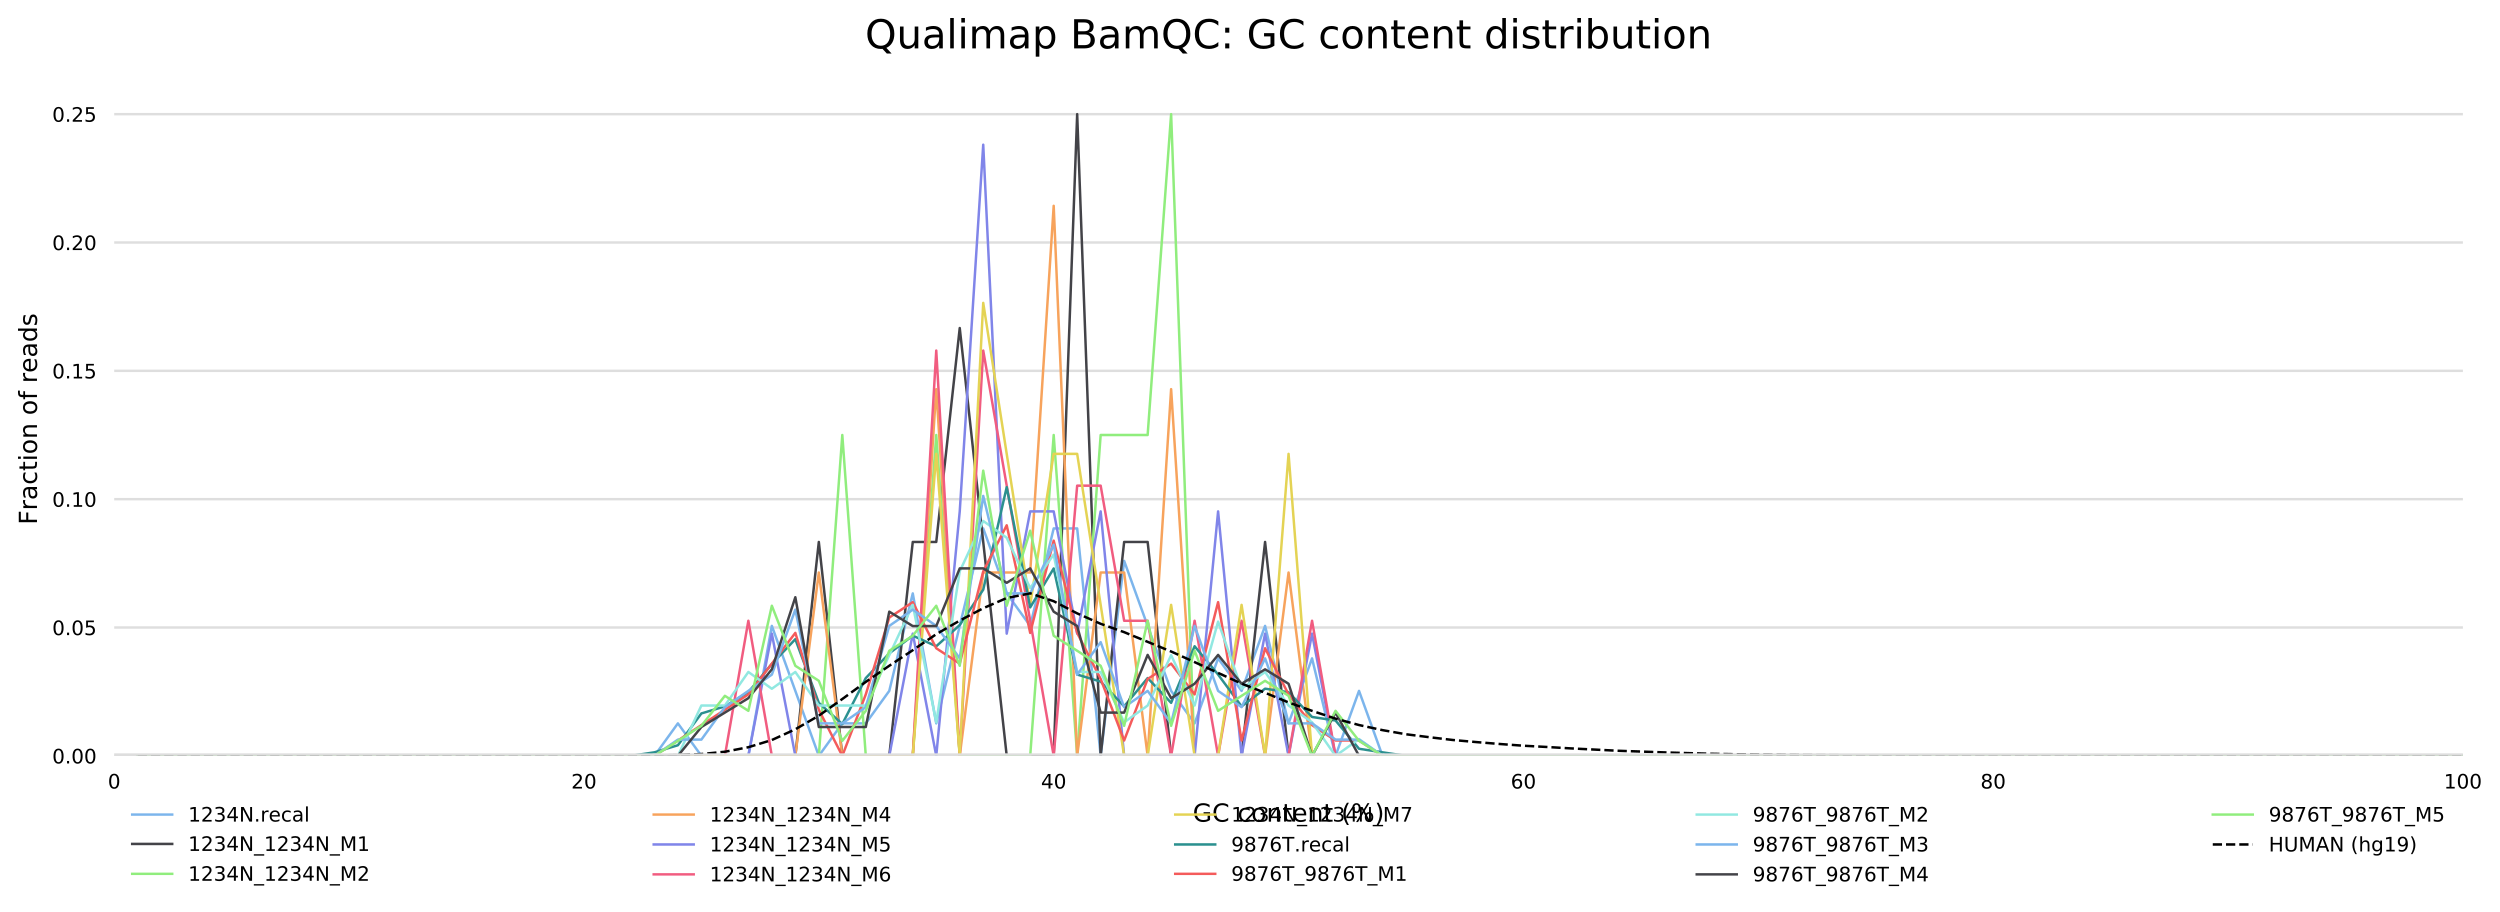 <?xml version="1.0" encoding="utf-8" standalone="no"?>
<!DOCTYPE svg PUBLIC "-//W3C//DTD SVG 1.1//EN"
  "http://www.w3.org/Graphics/SVG/1.1/DTD/svg11.dtd">
<!-- Created with matplotlib (http://matplotlib.org/) -->
<svg height="364.923pt" version="1.1" viewBox="0 0 1000.241 364.923" width="1000.241pt" xmlns="http://www.w3.org/2000/svg" xmlns:xlink="http://www.w3.org/1999/xlink">
 <defs>
  <style type="text/css">
*{stroke-linecap:butt;stroke-linejoin:round;}
  </style>
 </defs>
 <g id="figure_1">
  <g id="patch_1">
   <path d="M 0 364.923 
L 1000.241 364.923 
L 1000.241 0 
L 0 0 
z
" style="fill:#ffffff;"/>
  </g>
  <g id="axes_1">
   <g id="patch_2">
    <path d="M 45.691 302.416 
L 985.406 302.416 
L 985.406 32.836 
L 45.691 32.836 
z
" style="fill:#ffffff;"/>
   </g>
   <g id="matplotlib.axis_1">
    <g id="xtick_1">
     <g id="text_1">
      <!-- 0 -->
      <defs>
       <path d="M 31.781 66.406 
Q 24.172 66.406 20.328 58.906 
Q 16.5 51.422 16.5 36.375 
Q 16.5 21.391 20.328 13.891 
Q 24.172 6.391 31.781 6.391 
Q 39.453 6.391 43.281 13.891 
Q 47.125 21.391 47.125 36.375 
Q 47.125 51.422 43.281 58.906 
Q 39.453 66.406 31.781 66.406 
z
M 31.781 74.219 
Q 44.047 74.219 50.516 64.516 
Q 56.984 54.828 56.984 36.375 
Q 56.984 17.969 50.516 8.266 
Q 44.047 -1.422 31.781 -1.422 
Q 19.531 -1.422 13.062 8.266 
Q 6.594 17.969 6.594 36.375 
Q 6.594 54.828 13.062 64.516 
Q 19.531 74.219 31.781 74.219 
z
" id="DejaVuSans-30"/>
      </defs>
      <g transform="translate(43.146 315.494)scale(0.08 -0.08)">
       <use xlink:href="#DejaVuSans-30"/>
      </g>
     </g>
    </g>
    <g id="xtick_2">
     <g id="text_2">
      <!-- 20 -->
      <defs>
       <path d="M 19.188 8.297 
L 53.609 8.297 
L 53.609 0 
L 7.328 0 
L 7.328 8.297 
Q 12.938 14.109 22.625 23.891 
Q 32.328 33.688 34.812 36.531 
Q 39.547 41.844 41.422 45.531 
Q 43.312 49.219 43.312 52.781 
Q 43.312 58.594 39.234 62.25 
Q 35.156 65.922 28.609 65.922 
Q 23.969 65.922 18.812 64.312 
Q 13.672 62.703 7.812 59.422 
L 7.812 69.391 
Q 13.766 71.781 18.938 73 
Q 24.125 74.219 28.422 74.219 
Q 39.75 74.219 46.484 68.547 
Q 53.219 62.891 53.219 53.422 
Q 53.219 48.922 51.531 44.891 
Q 49.859 40.875 45.406 35.406 
Q 44.188 33.984 37.641 27.219 
Q 31.109 20.453 19.188 8.297 
z
" id="DejaVuSans-32"/>
      </defs>
      <g transform="translate(228.544 315.494)scale(0.08 -0.08)">
       <use xlink:href="#DejaVuSans-32"/>
       <use x="63.623" xlink:href="#DejaVuSans-30"/>
      </g>
     </g>
    </g>
    <g id="xtick_3">
     <g id="text_3">
      <!-- 40 -->
      <defs>
       <path d="M 37.797 64.312 
L 12.891 25.391 
L 37.797 25.391 
z
M 35.203 72.906 
L 47.609 72.906 
L 47.609 25.391 
L 58.016 25.391 
L 58.016 17.188 
L 47.609 17.188 
L 47.609 0 
L 37.797 0 
L 37.797 17.188 
L 4.891 17.188 
L 4.891 26.703 
z
" id="DejaVuSans-34"/>
      </defs>
      <g transform="translate(416.487 315.494)scale(0.08 -0.08)">
       <use xlink:href="#DejaVuSans-34"/>
       <use x="63.623" xlink:href="#DejaVuSans-30"/>
      </g>
     </g>
    </g>
    <g id="xtick_4">
     <g id="text_4">
      <!-- 60 -->
      <defs>
       <path d="M 33.016 40.375 
Q 26.375 40.375 22.484 35.828 
Q 18.609 31.297 18.609 23.391 
Q 18.609 15.531 22.484 10.953 
Q 26.375 6.391 33.016 6.391 
Q 39.656 6.391 43.531 10.953 
Q 47.406 15.531 47.406 23.391 
Q 47.406 31.297 43.531 35.828 
Q 39.656 40.375 33.016 40.375 
z
M 52.594 71.297 
L 52.594 62.312 
Q 48.875 64.062 45.094 64.984 
Q 41.312 65.922 37.594 65.922 
Q 27.828 65.922 22.672 59.328 
Q 17.531 52.734 16.797 39.406 
Q 19.672 43.656 24.016 45.922 
Q 28.375 48.188 33.594 48.188 
Q 44.578 48.188 50.953 41.516 
Q 57.328 34.859 57.328 23.391 
Q 57.328 12.156 50.688 5.359 
Q 44.047 -1.422 33.016 -1.422 
Q 20.359 -1.422 13.672 8.266 
Q 6.984 17.969 6.984 36.375 
Q 6.984 53.656 15.188 63.938 
Q 23.391 74.219 37.203 74.219 
Q 40.922 74.219 44.703 73.484 
Q 48.484 72.75 52.594 71.297 
z
" id="DejaVuSans-36"/>
      </defs>
      <g transform="translate(604.43 315.494)scale(0.08 -0.08)">
       <use xlink:href="#DejaVuSans-36"/>
       <use x="63.623" xlink:href="#DejaVuSans-30"/>
      </g>
     </g>
    </g>
    <g id="xtick_5">
     <g id="text_5">
      <!-- 80 -->
      <defs>
       <path d="M 31.781 34.625 
Q 24.75 34.625 20.719 30.859 
Q 16.703 27.094 16.703 20.516 
Q 16.703 13.922 20.719 10.156 
Q 24.75 6.391 31.781 6.391 
Q 38.812 6.391 42.859 10.172 
Q 46.922 13.969 46.922 20.516 
Q 46.922 27.094 42.891 30.859 
Q 38.875 34.625 31.781 34.625 
z
M 21.922 38.812 
Q 15.578 40.375 12.031 44.719 
Q 8.5 49.078 8.5 55.328 
Q 8.5 64.062 14.719 69.141 
Q 20.953 74.219 31.781 74.219 
Q 42.672 74.219 48.875 69.141 
Q 55.078 64.062 55.078 55.328 
Q 55.078 49.078 51.531 44.719 
Q 48 40.375 41.703 38.812 
Q 48.828 37.156 52.797 32.312 
Q 56.781 27.484 56.781 20.516 
Q 56.781 9.906 50.312 4.234 
Q 43.844 -1.422 31.781 -1.422 
Q 19.734 -1.422 13.25 4.234 
Q 6.781 9.906 6.781 20.516 
Q 6.781 27.484 10.781 32.312 
Q 14.797 37.156 21.922 38.812 
z
M 18.312 54.391 
Q 18.312 48.734 21.844 45.562 
Q 25.391 42.391 31.781 42.391 
Q 38.141 42.391 41.719 45.562 
Q 45.312 48.734 45.312 54.391 
Q 45.312 60.062 41.719 63.234 
Q 38.141 66.406 31.781 66.406 
Q 25.391 66.406 21.844 63.234 
Q 18.312 60.062 18.312 54.391 
z
" id="DejaVuSans-38"/>
      </defs>
      <g transform="translate(792.373 315.494)scale(0.08 -0.08)">
       <use xlink:href="#DejaVuSans-38"/>
       <use x="63.623" xlink:href="#DejaVuSans-30"/>
      </g>
     </g>
    </g>
    <g id="xtick_6">
     <g id="text_6">
      <!-- 100 -->
      <defs>
       <path d="M 12.406 8.297 
L 28.516 8.297 
L 28.516 63.922 
L 10.984 60.406 
L 10.984 69.391 
L 28.422 72.906 
L 38.281 72.906 
L 38.281 8.297 
L 54.391 8.297 
L 54.391 0 
L 12.406 0 
z
" id="DejaVuSans-31"/>
      </defs>
      <g transform="translate(977.771 315.494)scale(0.08 -0.08)">
       <use xlink:href="#DejaVuSans-31"/>
       <use x="63.623" xlink:href="#DejaVuSans-30"/>
       <use x="127.246" xlink:href="#DejaVuSans-30"/>
      </g>
     </g>
    </g>
    <g id="text_7">
     <!-- GC content (%) -->
     <defs>
      <path d="M 59.516 10.406 
L 59.516 29.984 
L 43.406 29.984 
L 43.406 38.094 
L 69.281 38.094 
L 69.281 6.781 
Q 63.578 2.734 56.688 0.656 
Q 49.812 -1.422 42 -1.422 
Q 24.906 -1.422 15.25 8.562 
Q 5.609 18.562 5.609 36.375 
Q 5.609 54.25 15.25 64.234 
Q 24.906 74.219 42 74.219 
Q 49.125 74.219 55.547 72.453 
Q 61.969 70.703 67.391 67.281 
L 67.391 56.781 
Q 61.922 61.422 55.766 63.766 
Q 49.609 66.109 42.828 66.109 
Q 29.438 66.109 22.719 58.641 
Q 16.016 51.172 16.016 36.375 
Q 16.016 21.625 22.719 14.156 
Q 29.438 6.688 42.828 6.688 
Q 48.047 6.688 52.141 7.594 
Q 56.25 8.5 59.516 10.406 
z
" id="DejaVuSans-47"/>
      <path d="M 64.406 67.281 
L 64.406 56.891 
Q 59.422 61.531 53.781 63.812 
Q 48.141 66.109 41.797 66.109 
Q 29.297 66.109 22.656 58.469 
Q 16.016 50.828 16.016 36.375 
Q 16.016 21.969 22.656 14.328 
Q 29.297 6.688 41.797 6.688 
Q 48.141 6.688 53.781 8.984 
Q 59.422 11.281 64.406 15.922 
L 64.406 5.609 
Q 59.234 2.094 53.438 0.328 
Q 47.656 -1.422 41.219 -1.422 
Q 24.656 -1.422 15.125 8.703 
Q 5.609 18.844 5.609 36.375 
Q 5.609 53.953 15.125 64.078 
Q 24.656 74.219 41.219 74.219 
Q 47.75 74.219 53.531 72.484 
Q 59.328 70.75 64.406 67.281 
z
" id="DejaVuSans-43"/>
      <path id="DejaVuSans-20"/>
      <path d="M 48.781 52.594 
L 48.781 44.188 
Q 44.969 46.297 41.141 47.344 
Q 37.312 48.391 33.406 48.391 
Q 24.656 48.391 19.812 42.844 
Q 14.984 37.312 14.984 27.297 
Q 14.984 17.281 19.812 11.734 
Q 24.656 6.203 33.406 6.203 
Q 37.312 6.203 41.141 7.25 
Q 44.969 8.297 48.781 10.406 
L 48.781 2.094 
Q 45.016 0.344 40.984 -0.531 
Q 36.969 -1.422 32.422 -1.422 
Q 20.062 -1.422 12.781 6.344 
Q 5.516 14.109 5.516 27.297 
Q 5.516 40.672 12.859 48.328 
Q 20.219 56 33.016 56 
Q 37.156 56 41.109 55.141 
Q 45.062 54.297 48.781 52.594 
z
" id="DejaVuSans-63"/>
      <path d="M 30.609 48.391 
Q 23.391 48.391 19.188 42.75 
Q 14.984 37.109 14.984 27.297 
Q 14.984 17.484 19.156 11.844 
Q 23.344 6.203 30.609 6.203 
Q 37.797 6.203 41.984 11.859 
Q 46.188 17.531 46.188 27.297 
Q 46.188 37.016 41.984 42.703 
Q 37.797 48.391 30.609 48.391 
z
M 30.609 56 
Q 42.328 56 49.016 48.375 
Q 55.719 40.766 55.719 27.297 
Q 55.719 13.875 49.016 6.219 
Q 42.328 -1.422 30.609 -1.422 
Q 18.844 -1.422 12.172 6.219 
Q 5.516 13.875 5.516 27.297 
Q 5.516 40.766 12.172 48.375 
Q 18.844 56 30.609 56 
z
" id="DejaVuSans-6f"/>
      <path d="M 54.891 33.016 
L 54.891 0 
L 45.906 0 
L 45.906 32.719 
Q 45.906 40.484 42.875 44.328 
Q 39.844 48.188 33.797 48.188 
Q 26.516 48.188 22.312 43.547 
Q 18.109 38.922 18.109 30.906 
L 18.109 0 
L 9.078 0 
L 9.078 54.688 
L 18.109 54.688 
L 18.109 46.188 
Q 21.344 51.125 25.703 53.562 
Q 30.078 56 35.797 56 
Q 45.219 56 50.047 50.172 
Q 54.891 44.344 54.891 33.016 
z
" id="DejaVuSans-6e"/>
      <path d="M 18.312 70.219 
L 18.312 54.688 
L 36.812 54.688 
L 36.812 47.703 
L 18.312 47.703 
L 18.312 18.016 
Q 18.312 11.328 20.141 9.422 
Q 21.969 7.516 27.594 7.516 
L 36.812 7.516 
L 36.812 0 
L 27.594 0 
Q 17.188 0 13.234 3.875 
Q 9.281 7.766 9.281 18.016 
L 9.281 47.703 
L 2.688 47.703 
L 2.688 54.688 
L 9.281 54.688 
L 9.281 70.219 
z
" id="DejaVuSans-74"/>
      <path d="M 56.203 29.594 
L 56.203 25.203 
L 14.891 25.203 
Q 15.484 15.922 20.484 11.062 
Q 25.484 6.203 34.422 6.203 
Q 39.594 6.203 44.453 7.469 
Q 49.312 8.734 54.109 11.281 
L 54.109 2.781 
Q 49.266 0.734 44.188 -0.344 
Q 39.109 -1.422 33.891 -1.422 
Q 20.797 -1.422 13.156 6.188 
Q 5.516 13.812 5.516 26.812 
Q 5.516 40.234 12.766 48.109 
Q 20.016 56 32.328 56 
Q 43.359 56 49.781 48.891 
Q 56.203 41.797 56.203 29.594 
z
M 47.219 32.234 
Q 47.125 39.594 43.094 43.984 
Q 39.062 48.391 32.422 48.391 
Q 24.906 48.391 20.391 44.141 
Q 15.875 39.891 15.188 32.172 
z
" id="DejaVuSans-65"/>
      <path d="M 31 75.875 
Q 24.469 64.656 21.281 53.656 
Q 18.109 42.672 18.109 31.391 
Q 18.109 20.125 21.312 9.062 
Q 24.516 -2 31 -13.188 
L 23.188 -13.188 
Q 15.875 -1.703 12.234 9.375 
Q 8.594 20.453 8.594 31.391 
Q 8.594 42.281 12.203 53.312 
Q 15.828 64.359 23.188 75.875 
z
" id="DejaVuSans-28"/>
      <path d="M 72.703 32.078 
Q 68.453 32.078 66.031 28.469 
Q 63.625 24.859 63.625 18.406 
Q 63.625 12.062 66.031 8.422 
Q 68.453 4.781 72.703 4.781 
Q 76.859 4.781 79.266 8.422 
Q 81.688 12.062 81.688 18.406 
Q 81.688 24.812 79.266 28.438 
Q 76.859 32.078 72.703 32.078 
z
M 72.703 38.281 
Q 80.422 38.281 84.953 32.906 
Q 89.5 27.547 89.5 18.406 
Q 89.5 9.281 84.938 3.922 
Q 80.375 -1.422 72.703 -1.422 
Q 64.891 -1.422 60.344 3.922 
Q 55.812 9.281 55.812 18.406 
Q 55.812 27.594 60.375 32.938 
Q 64.938 38.281 72.703 38.281 
z
M 22.312 68.016 
Q 18.109 68.016 15.688 64.375 
Q 13.281 60.75 13.281 54.391 
Q 13.281 47.953 15.672 44.328 
Q 18.062 40.719 22.312 40.719 
Q 26.562 40.719 28.969 44.328 
Q 31.391 47.953 31.391 54.391 
Q 31.391 60.688 28.953 64.344 
Q 26.516 68.016 22.312 68.016 
z
M 66.406 74.219 
L 74.219 74.219 
L 28.609 -1.422 
L 20.797 -1.422 
z
M 22.312 74.219 
Q 30.031 74.219 34.609 68.875 
Q 39.203 63.531 39.203 54.391 
Q 39.203 45.172 34.641 39.844 
Q 30.078 34.516 22.312 34.516 
Q 14.547 34.516 10.031 39.859 
Q 5.516 45.219 5.516 54.391 
Q 5.516 63.484 10.047 68.844 
Q 14.594 74.219 22.312 74.219 
z
" id="DejaVuSans-25"/>
      <path d="M 8.016 75.875 
L 15.828 75.875 
Q 23.141 64.359 26.781 53.312 
Q 30.422 42.281 30.422 31.391 
Q 30.422 20.453 26.781 9.375 
Q 23.141 -1.703 15.828 -13.188 
L 8.016 -13.188 
Q 14.5 -2 17.703 9.062 
Q 20.906 20.125 20.906 31.391 
Q 20.906 42.672 17.703 53.656 
Q 14.5 64.656 8.016 75.875 
z
" id="DejaVuSans-29"/>
     </defs>
     <g transform="translate(477.209 328.757)scale(0.1 -0.1)">
      <use xlink:href="#DejaVuSans-47"/>
      <use x="77.49" xlink:href="#DejaVuSans-43"/>
      <use x="147.314" xlink:href="#DejaVuSans-20"/>
      <use x="179.102" xlink:href="#DejaVuSans-63"/>
      <use x="234.082" xlink:href="#DejaVuSans-6f"/>
      <use x="295.264" xlink:href="#DejaVuSans-6e"/>
      <use x="358.643" xlink:href="#DejaVuSans-74"/>
      <use x="397.852" xlink:href="#DejaVuSans-65"/>
      <use x="459.375" xlink:href="#DejaVuSans-6e"/>
      <use x="522.754" xlink:href="#DejaVuSans-74"/>
      <use x="561.963" xlink:href="#DejaVuSans-20"/>
      <use x="593.75" xlink:href="#DejaVuSans-28"/>
      <use x="632.764" xlink:href="#DejaVuSans-25"/>
      <use x="727.783" xlink:href="#DejaVuSans-29"/>
     </g>
    </g>
   </g>
   <g id="matplotlib.axis_2">
    <g id="ytick_1">
     <g id="line2d_1">
      <path clip-path="url(#pdf065ae69d)" d="M 45.691 302.416 
L 985.406 302.416 
" style="fill:none;stroke:#dedede;stroke-linecap:square;"/>
     </g>
     <g id="text_8">
      <!-- 0.00 -->
      <defs>
       <path d="M 10.688 12.406 
L 21 12.406 
L 21 0 
L 10.688 0 
z
" id="DejaVuSans-2e"/>
      </defs>
      <g transform="translate(20.878 305.455)scale(0.08 -0.08)">
       <use xlink:href="#DejaVuSans-30"/>
       <use x="63.623" xlink:href="#DejaVuSans-2e"/>
       <use x="95.41" xlink:href="#DejaVuSans-30"/>
       <use x="159.033" xlink:href="#DejaVuSans-30"/>
      </g>
     </g>
    </g>
    <g id="ytick_2">
     <g id="line2d_2">
      <path clip-path="url(#pdf065ae69d)" d="M 45.691 251.067 
L 985.406 251.067 
" style="fill:none;stroke:#dedede;stroke-linecap:square;"/>
     </g>
     <g id="text_9">
      <!-- 0.05 -->
      <defs>
       <path d="M 10.797 72.906 
L 49.516 72.906 
L 49.516 64.594 
L 19.828 64.594 
L 19.828 46.734 
Q 21.969 47.469 24.109 47.828 
Q 26.266 48.188 28.422 48.188 
Q 40.625 48.188 47.75 41.5 
Q 54.891 34.812 54.891 23.391 
Q 54.891 11.625 47.562 5.094 
Q 40.234 -1.422 26.906 -1.422 
Q 22.312 -1.422 17.547 -0.641 
Q 12.797 0.141 7.719 1.703 
L 7.719 11.625 
Q 12.109 9.234 16.797 8.062 
Q 21.484 6.891 26.703 6.891 
Q 35.156 6.891 40.078 11.328 
Q 45.016 15.766 45.016 23.391 
Q 45.016 31 40.078 35.438 
Q 35.156 39.891 26.703 39.891 
Q 22.75 39.891 18.812 39.016 
Q 14.891 38.141 10.797 36.281 
z
" id="DejaVuSans-35"/>
      </defs>
      <g transform="translate(20.878 254.107)scale(0.08 -0.08)">
       <use xlink:href="#DejaVuSans-30"/>
       <use x="63.623" xlink:href="#DejaVuSans-2e"/>
       <use x="95.41" xlink:href="#DejaVuSans-30"/>
       <use x="159.033" xlink:href="#DejaVuSans-35"/>
      </g>
     </g>
    </g>
    <g id="ytick_3">
     <g id="line2d_3">
      <path clip-path="url(#pdf065ae69d)" d="M 45.691 199.719 
L 985.406 199.719 
" style="fill:none;stroke:#dedede;stroke-linecap:square;"/>
     </g>
     <g id="text_10">
      <!-- 0.10 -->
      <g transform="translate(20.878 202.758)scale(0.08 -0.08)">
       <use xlink:href="#DejaVuSans-30"/>
       <use x="63.623" xlink:href="#DejaVuSans-2e"/>
       <use x="95.41" xlink:href="#DejaVuSans-31"/>
       <use x="159.033" xlink:href="#DejaVuSans-30"/>
      </g>
     </g>
    </g>
    <g id="ytick_4">
     <g id="line2d_4">
      <path clip-path="url(#pdf065ae69d)" d="M 45.691 148.37 
L 985.406 148.37 
" style="fill:none;stroke:#dedede;stroke-linecap:square;"/>
     </g>
     <g id="text_11">
      <!-- 0.15 -->
      <g transform="translate(20.878 151.41)scale(0.08 -0.08)">
       <use xlink:href="#DejaVuSans-30"/>
       <use x="63.623" xlink:href="#DejaVuSans-2e"/>
       <use x="95.41" xlink:href="#DejaVuSans-31"/>
       <use x="159.033" xlink:href="#DejaVuSans-35"/>
      </g>
     </g>
    </g>
    <g id="ytick_5">
     <g id="line2d_5">
      <path clip-path="url(#pdf065ae69d)" d="M 45.691 97.022 
L 985.406 97.022 
" style="fill:none;stroke:#dedede;stroke-linecap:square;"/>
     </g>
     <g id="text_12">
      <!-- 0.20 -->
      <g transform="translate(20.878 100.061)scale(0.08 -0.08)">
       <use xlink:href="#DejaVuSans-30"/>
       <use x="63.623" xlink:href="#DejaVuSans-2e"/>
       <use x="95.41" xlink:href="#DejaVuSans-32"/>
       <use x="159.033" xlink:href="#DejaVuSans-30"/>
      </g>
     </g>
    </g>
    <g id="ytick_6">
     <g id="line2d_6">
      <path clip-path="url(#pdf065ae69d)" d="M 45.691 45.674 
L 985.406 45.674 
" style="fill:none;stroke:#dedede;stroke-linecap:square;"/>
     </g>
     <g id="text_13">
      <!-- 0.25 -->
      <g transform="translate(20.878 48.713)scale(0.08 -0.08)">
       <use xlink:href="#DejaVuSans-30"/>
       <use x="63.623" xlink:href="#DejaVuSans-2e"/>
       <use x="95.41" xlink:href="#DejaVuSans-32"/>
       <use x="159.033" xlink:href="#DejaVuSans-35"/>
      </g>
     </g>
    </g>
    <g id="text_14">
     <!-- Fraction of reads -->
     <defs>
      <path d="M 9.812 72.906 
L 51.703 72.906 
L 51.703 64.594 
L 19.672 64.594 
L 19.672 43.109 
L 48.578 43.109 
L 48.578 34.812 
L 19.672 34.812 
L 19.672 0 
L 9.812 0 
z
" id="DejaVuSans-46"/>
      <path d="M 41.109 46.297 
Q 39.594 47.172 37.812 47.578 
Q 36.031 48 33.891 48 
Q 26.266 48 22.188 43.047 
Q 18.109 38.094 18.109 28.812 
L 18.109 0 
L 9.078 0 
L 9.078 54.688 
L 18.109 54.688 
L 18.109 46.188 
Q 20.953 51.172 25.484 53.578 
Q 30.031 56 36.531 56 
Q 37.453 56 38.578 55.875 
Q 39.703 55.766 41.062 55.516 
z
" id="DejaVuSans-72"/>
      <path d="M 34.281 27.484 
Q 23.391 27.484 19.188 25 
Q 14.984 22.516 14.984 16.5 
Q 14.984 11.719 18.141 8.906 
Q 21.297 6.109 26.703 6.109 
Q 34.188 6.109 38.703 11.406 
Q 43.219 16.703 43.219 25.484 
L 43.219 27.484 
z
M 52.203 31.203 
L 52.203 0 
L 43.219 0 
L 43.219 8.297 
Q 40.141 3.328 35.547 0.953 
Q 30.953 -1.422 24.312 -1.422 
Q 15.922 -1.422 10.953 3.297 
Q 6 8.016 6 15.922 
Q 6 25.141 12.172 29.828 
Q 18.359 34.516 30.609 34.516 
L 43.219 34.516 
L 43.219 35.406 
Q 43.219 41.609 39.141 45 
Q 35.062 48.391 27.688 48.391 
Q 23 48.391 18.547 47.266 
Q 14.109 46.141 10.016 43.891 
L 10.016 52.203 
Q 14.938 54.109 19.578 55.047 
Q 24.219 56 28.609 56 
Q 40.484 56 46.344 49.844 
Q 52.203 43.703 52.203 31.203 
z
" id="DejaVuSans-61"/>
      <path d="M 9.422 54.688 
L 18.406 54.688 
L 18.406 0 
L 9.422 0 
z
M 9.422 75.984 
L 18.406 75.984 
L 18.406 64.594 
L 9.422 64.594 
z
" id="DejaVuSans-69"/>
      <path d="M 37.109 75.984 
L 37.109 68.5 
L 28.516 68.5 
Q 23.688 68.5 21.797 66.547 
Q 19.922 64.594 19.922 59.516 
L 19.922 54.688 
L 34.719 54.688 
L 34.719 47.703 
L 19.922 47.703 
L 19.922 0 
L 10.891 0 
L 10.891 47.703 
L 2.297 47.703 
L 2.297 54.688 
L 10.891 54.688 
L 10.891 58.5 
Q 10.891 67.625 15.141 71.797 
Q 19.391 75.984 28.609 75.984 
z
" id="DejaVuSans-66"/>
      <path d="M 45.406 46.391 
L 45.406 75.984 
L 54.391 75.984 
L 54.391 0 
L 45.406 0 
L 45.406 8.203 
Q 42.578 3.328 38.25 0.953 
Q 33.938 -1.422 27.875 -1.422 
Q 17.969 -1.422 11.734 6.484 
Q 5.516 14.406 5.516 27.297 
Q 5.516 40.188 11.734 48.094 
Q 17.969 56 27.875 56 
Q 33.938 56 38.25 53.625 
Q 42.578 51.266 45.406 46.391 
z
M 14.797 27.297 
Q 14.797 17.391 18.875 11.75 
Q 22.953 6.109 30.078 6.109 
Q 37.203 6.109 41.297 11.75 
Q 45.406 17.391 45.406 27.297 
Q 45.406 37.203 41.297 42.844 
Q 37.203 48.484 30.078 48.484 
Q 22.953 48.484 18.875 42.844 
Q 14.797 37.203 14.797 27.297 
z
" id="DejaVuSans-64"/>
      <path d="M 44.281 53.078 
L 44.281 44.578 
Q 40.484 46.531 36.375 47.5 
Q 32.281 48.484 27.875 48.484 
Q 21.188 48.484 17.844 46.438 
Q 14.5 44.391 14.5 40.281 
Q 14.5 37.156 16.891 35.375 
Q 19.281 33.594 26.516 31.984 
L 29.594 31.297 
Q 39.156 29.25 43.188 25.516 
Q 47.219 21.781 47.219 15.094 
Q 47.219 7.469 41.188 3.016 
Q 35.156 -1.422 24.609 -1.422 
Q 20.219 -1.422 15.453 -0.562 
Q 10.688 0.297 5.422 2 
L 5.422 11.281 
Q 10.406 8.688 15.234 7.391 
Q 20.062 6.109 24.812 6.109 
Q 31.156 6.109 34.562 8.281 
Q 37.984 10.453 37.984 14.406 
Q 37.984 18.062 35.516 20.016 
Q 33.062 21.969 24.703 23.781 
L 21.578 24.516 
Q 13.234 26.266 9.516 29.906 
Q 5.812 33.547 5.812 39.891 
Q 5.812 47.609 11.281 51.797 
Q 16.75 56 26.812 56 
Q 31.781 56 36.172 55.266 
Q 40.578 54.547 44.281 53.078 
z
" id="DejaVuSans-73"/>
     </defs>
     <g transform="translate(14.798 209.914)rotate(-90)scale(0.1 -0.1)">
      <use xlink:href="#DejaVuSans-46"/>
      <use x="57.41" xlink:href="#DejaVuSans-72"/>
      <use x="98.523" xlink:href="#DejaVuSans-61"/>
      <use x="159.803" xlink:href="#DejaVuSans-63"/>
      <use x="214.783" xlink:href="#DejaVuSans-74"/>
      <use x="253.992" xlink:href="#DejaVuSans-69"/>
      <use x="281.775" xlink:href="#DejaVuSans-6f"/>
      <use x="342.957" xlink:href="#DejaVuSans-6e"/>
      <use x="406.336" xlink:href="#DejaVuSans-20"/>
      <use x="438.123" xlink:href="#DejaVuSans-6f"/>
      <use x="499.305" xlink:href="#DejaVuSans-66"/>
      <use x="534.51" xlink:href="#DejaVuSans-20"/>
      <use x="566.297" xlink:href="#DejaVuSans-72"/>
      <use x="607.379" xlink:href="#DejaVuSans-65"/>
      <use x="668.902" xlink:href="#DejaVuSans-61"/>
      <use x="730.182" xlink:href="#DejaVuSans-64"/>
      <use x="793.658" xlink:href="#DejaVuSans-73"/>
     </g>
    </g>
   </g>
   <g id="line2d_7">
    <path clip-path="url(#pdf065ae69d)" d="M 55.088 302.416 
L 64.485 302.416 
L 73.882 302.416 
L 83.279 302.416 
L 92.676 302.416 
L 102.074 302.416 
L 111.471 302.416 
L 120.868 302.416 
L 130.265 302.416 
L 139.662 302.416 
L 149.059 302.416 
L 158.456 302.416 
L 167.854 302.416 
L 177.251 302.416 
L 186.648 302.416 
L 196.045 302.416 
L 205.442 302.416 
L 214.839 302.416 
L 224.236 302.416 
L 233.634 302.416 
L 243.031 302.416 
L 252.428 302.416 
L 261.825 302.416 
L 271.222 289.416 
L 280.619 302.416 
L 290.017 302.416 
L 299.414 302.416 
L 308.811 250.417 
L 318.208 276.416 
L 327.605 302.416 
L 337.002 289.416 
L 346.399 289.416 
L 355.797 276.416 
L 365.194 237.418 
L 374.591 289.416 
L 383.988 250.417 
L 393.385 211.418 
L 402.782 237.418 
L 412.179 250.417 
L 421.577 211.418 
L 430.974 211.418 
L 440.371 302.416 
L 449.768 224.418 
L 459.165 250.417 
L 468.562 276.416 
L 477.96 289.416 
L 487.357 263.417 
L 496.754 276.416 
L 506.151 250.417 
L 515.548 289.416 
L 524.945 263.417 
L 534.342 302.416 
L 543.74 276.416 
L 553.137 302.416 
L 562.534 302.416 
L 571.931 302.416 
L 581.328 302.416 
L 590.725 302.416 
L 600.122 302.416 
L 609.52 302.416 
L 618.917 302.416 
L 628.314 302.416 
L 637.711 302.416 
L 647.108 302.416 
L 656.505 302.416 
L 665.903 302.416 
L 675.3 302.416 
L 684.697 302.416 
L 694.094 302.416 
L 703.491 302.416 
L 712.888 302.416 
L 722.285 302.416 
L 731.683 302.416 
L 741.08 302.416 
L 750.477 302.416 
L 759.874 302.416 
L 769.271 302.416 
L 778.668 302.416 
L 788.065 302.416 
L 797.463 302.416 
L 806.86 302.416 
L 816.257 302.416 
L 825.654 302.416 
L 835.051 302.416 
L 844.448 302.416 
L 853.846 302.416 
L 863.243 302.416 
L 872.64 302.416 
L 882.037 302.416 
L 891.434 302.416 
L 900.831 302.416 
L 910.228 302.416 
L 919.626 302.416 
L 929.023 302.416 
L 938.42 302.416 
L 947.817 302.416 
L 957.214 302.416 
L 966.611 302.416 
L 976.008 302.416 
L 985.406 302.416 
" style="fill:none;stroke:#7cb5ec;stroke-linecap:square;"/>
   </g>
   <g id="line2d_8">
    <path clip-path="url(#pdf065ae69d)" d="M 55.088 302.416 
L 64.485 302.416 
L 73.882 302.416 
L 83.279 302.416 
L 92.676 302.416 
L 102.074 302.416 
L 111.471 302.416 
L 120.868 302.416 
L 130.265 302.416 
L 139.662 302.416 
L 149.059 302.416 
L 158.456 302.416 
L 167.854 302.416 
L 177.251 302.416 
L 186.648 302.416 
L 196.045 302.416 
L 205.442 302.416 
L 214.839 302.416 
L 224.236 302.416 
L 233.634 302.416 
L 243.031 302.416 
L 252.428 302.416 
L 261.825 302.416 
L 271.222 302.416 
L 280.619 302.416 
L 290.017 302.416 
L 299.414 302.416 
L 308.811 302.416 
L 318.208 302.416 
L 327.605 216.835 
L 337.002 302.416 
L 346.399 302.416 
L 355.797 302.416 
L 365.194 216.835 
L 374.591 216.835 
L 383.988 131.254 
L 393.385 216.835 
L 402.782 302.416 
L 412.179 302.416 
L 421.577 302.416 
L 430.974 45.674 
L 440.371 302.416 
L 449.768 216.835 
L 459.165 216.835 
L 468.562 302.416 
L 477.96 302.416 
L 487.357 302.416 
L 496.754 302.416 
L 506.151 216.835 
L 515.548 302.416 
L 524.945 302.416 
L 534.342 302.416 
L 543.74 302.416 
L 553.137 302.416 
L 562.534 302.416 
L 571.931 302.416 
L 581.328 302.416 
L 590.725 302.416 
L 600.122 302.416 
L 609.52 302.416 
L 618.917 302.416 
L 628.314 302.416 
L 637.711 302.416 
L 647.108 302.416 
L 656.505 302.416 
L 665.903 302.416 
L 675.3 302.416 
L 684.697 302.416 
L 694.094 302.416 
L 703.491 302.416 
L 712.888 302.416 
L 722.285 302.416 
L 731.683 302.416 
L 741.08 302.416 
L 750.477 302.416 
L 759.874 302.416 
L 769.271 302.416 
L 778.668 302.416 
L 788.065 302.416 
L 797.463 302.416 
L 806.86 302.416 
L 816.257 302.416 
L 825.654 302.416 
L 835.051 302.416 
L 844.448 302.416 
L 853.846 302.416 
L 863.243 302.416 
L 872.64 302.416 
L 882.037 302.416 
L 891.434 302.416 
L 900.831 302.416 
L 910.228 302.416 
L 919.626 302.416 
L 929.023 302.416 
L 938.42 302.416 
L 947.817 302.416 
L 957.214 302.416 
L 966.611 302.416 
L 976.008 302.416 
L 985.406 302.416 
" style="fill:none;stroke:#434348;stroke-linecap:square;"/>
   </g>
   <g id="line2d_9">
    <path clip-path="url(#pdf065ae69d)" d="M 55.088 302.416 
L 64.485 302.416 
L 73.882 302.416 
L 83.279 302.416 
L 92.676 302.416 
L 102.074 302.416 
L 111.471 302.416 
L 120.868 302.416 
L 130.265 302.416 
L 139.662 302.416 
L 149.059 302.416 
L 158.456 302.416 
L 167.854 302.416 
L 177.251 302.416 
L 186.648 302.416 
L 196.045 302.416 
L 205.442 302.416 
L 214.839 302.416 
L 224.236 302.416 
L 233.634 302.416 
L 243.031 302.416 
L 252.428 302.416 
L 261.825 302.416 
L 271.222 302.416 
L 280.619 302.416 
L 290.017 302.416 
L 299.414 302.416 
L 308.811 302.416 
L 318.208 302.416 
L 327.605 302.416 
L 337.002 174.045 
L 346.399 302.416 
L 355.797 302.416 
L 365.194 302.416 
L 374.591 174.045 
L 383.988 302.416 
L 393.385 302.416 
L 402.782 302.416 
L 412.179 302.416 
L 421.577 174.045 
L 430.974 302.416 
L 440.371 174.045 
L 449.768 174.045 
L 459.165 174.045 
L 468.562 45.674 
L 477.96 302.416 
L 487.357 302.416 
L 496.754 302.416 
L 506.151 302.416 
L 515.548 302.416 
L 524.945 302.416 
L 534.342 302.416 
L 543.74 302.416 
L 553.137 302.416 
L 562.534 302.416 
L 571.931 302.416 
L 581.328 302.416 
L 590.725 302.416 
L 600.122 302.416 
L 609.52 302.416 
L 618.917 302.416 
L 628.314 302.416 
L 637.711 302.416 
L 647.108 302.416 
L 656.505 302.416 
L 665.903 302.416 
L 675.3 302.416 
L 684.697 302.416 
L 694.094 302.416 
L 703.491 302.416 
L 712.888 302.416 
L 722.285 302.416 
L 731.683 302.416 
L 741.08 302.416 
L 750.477 302.416 
L 759.874 302.416 
L 769.271 302.416 
L 778.668 302.416 
L 788.065 302.416 
L 797.463 302.416 
L 806.86 302.416 
L 816.257 302.416 
L 825.654 302.416 
L 835.051 302.416 
L 844.448 302.416 
L 853.846 302.416 
L 863.243 302.416 
L 872.64 302.416 
L 882.037 302.416 
L 891.434 302.416 
L 900.831 302.416 
L 910.228 302.416 
L 919.626 302.416 
L 929.023 302.416 
L 938.42 302.416 
L 947.817 302.416 
L 957.214 302.416 
L 966.611 302.416 
L 976.008 302.416 
L 985.406 302.416 
" style="fill:none;stroke:#90ed7d;stroke-linecap:square;"/>
   </g>
   <g id="line2d_10">
    <path clip-path="url(#pdf065ae69d)" d="M 55.088 302.416 
L 64.485 302.416 
L 73.882 302.416 
L 83.279 302.416 
L 92.676 302.416 
L 102.074 302.416 
L 111.471 302.416 
L 120.868 302.416 
L 130.265 302.416 
L 139.662 302.416 
L 149.059 302.416 
L 158.456 302.416 
L 167.854 302.416 
L 177.251 302.416 
L 186.648 302.416 
L 196.045 302.416 
L 205.442 302.416 
L 214.839 302.416 
L 224.236 302.416 
L 233.634 302.416 
L 243.031 302.416 
L 252.428 302.416 
L 261.825 302.416 
L 271.222 302.416 
L 280.619 302.416 
L 290.017 302.416 
L 299.414 302.416 
L 308.811 302.416 
L 318.208 302.416 
L 327.605 229.061 
L 337.002 302.416 
L 346.399 302.416 
L 355.797 302.416 
L 365.194 302.416 
L 374.591 155.706 
L 383.988 302.416 
L 393.385 229.061 
L 402.782 229.061 
L 412.179 229.061 
L 421.577 82.351 
L 430.974 302.416 
L 440.371 229.061 
L 449.768 229.061 
L 459.165 302.416 
L 468.562 155.706 
L 477.96 302.416 
L 487.357 302.416 
L 496.754 302.416 
L 506.151 302.416 
L 515.548 229.061 
L 524.945 302.416 
L 534.342 302.416 
L 543.74 302.416 
L 553.137 302.416 
L 562.534 302.416 
L 571.931 302.416 
L 581.328 302.416 
L 590.725 302.416 
L 600.122 302.416 
L 609.52 302.416 
L 618.917 302.416 
L 628.314 302.416 
L 637.711 302.416 
L 647.108 302.416 
L 656.505 302.416 
L 665.903 302.416 
L 675.3 302.416 
L 684.697 302.416 
L 694.094 302.416 
L 703.491 302.416 
L 712.888 302.416 
L 722.285 302.416 
L 731.683 302.416 
L 741.08 302.416 
L 750.477 302.416 
L 759.874 302.416 
L 769.271 302.416 
L 778.668 302.416 
L 788.065 302.416 
L 797.463 302.416 
L 806.86 302.416 
L 816.257 302.416 
L 825.654 302.416 
L 835.051 302.416 
L 844.448 302.416 
L 853.846 302.416 
L 863.243 302.416 
L 872.64 302.416 
L 882.037 302.416 
L 891.434 302.416 
L 900.831 302.416 
L 910.228 302.416 
L 919.626 302.416 
L 929.023 302.416 
L 938.42 302.416 
L 947.817 302.416 
L 957.214 302.416 
L 966.611 302.416 
L 976.008 302.416 
L 985.406 302.416 
" style="fill:none;stroke:#f7a35c;stroke-linecap:square;"/>
   </g>
   <g id="line2d_11">
    <path clip-path="url(#pdf065ae69d)" d="M 55.088 302.416 
L 64.485 302.416 
L 73.882 302.416 
L 83.279 302.416 
L 92.676 302.416 
L 102.074 302.416 
L 111.471 302.416 
L 120.868 302.416 
L 130.265 302.416 
L 139.662 302.416 
L 149.059 302.416 
L 158.456 302.416 
L 167.854 302.416 
L 177.251 302.416 
L 186.648 302.416 
L 196.045 302.416 
L 205.442 302.416 
L 214.839 302.416 
L 224.236 302.416 
L 233.634 302.416 
L 243.031 302.416 
L 252.428 302.416 
L 261.825 302.416 
L 271.222 302.416 
L 280.619 302.416 
L 290.017 302.416 
L 299.414 302.416 
L 308.811 253.512 
L 318.208 302.416 
L 327.605 302.416 
L 337.002 302.416 
L 346.399 302.416 
L 355.797 302.416 
L 365.194 253.512 
L 374.591 302.416 
L 383.988 204.609 
L 393.385 57.899 
L 402.782 253.512 
L 412.179 204.609 
L 421.577 204.609 
L 430.974 253.512 
L 440.371 204.609 
L 449.768 302.416 
L 459.165 302.416 
L 468.562 302.416 
L 477.96 302.416 
L 487.357 204.609 
L 496.754 302.416 
L 506.151 253.512 
L 515.548 302.416 
L 524.945 253.512 
L 534.342 302.416 
L 543.74 302.416 
L 553.137 302.416 
L 562.534 302.416 
L 571.931 302.416 
L 581.328 302.416 
L 590.725 302.416 
L 600.122 302.416 
L 609.52 302.416 
L 618.917 302.416 
L 628.314 302.416 
L 637.711 302.416 
L 647.108 302.416 
L 656.505 302.416 
L 665.903 302.416 
L 675.3 302.416 
L 684.697 302.416 
L 694.094 302.416 
L 703.491 302.416 
L 712.888 302.416 
L 722.285 302.416 
L 731.683 302.416 
L 741.08 302.416 
L 750.477 302.416 
L 759.874 302.416 
L 769.271 302.416 
L 778.668 302.416 
L 788.065 302.416 
L 797.463 302.416 
L 806.86 302.416 
L 816.257 302.416 
L 825.654 302.416 
L 835.051 302.416 
L 844.448 302.416 
L 853.846 302.416 
L 863.243 302.416 
L 872.64 302.416 
L 882.037 302.416 
L 891.434 302.416 
L 900.831 302.416 
L 910.228 302.416 
L 919.626 302.416 
L 929.023 302.416 
L 938.42 302.416 
L 947.817 302.416 
L 957.214 302.416 
L 966.611 302.416 
L 976.008 302.416 
L 985.406 302.416 
" style="fill:none;stroke:#8085e9;stroke-linecap:square;"/>
   </g>
   <g id="line2d_12">
    <path clip-path="url(#pdf065ae69d)" d="M 55.088 302.416 
L 64.485 302.416 
L 73.882 302.416 
L 83.279 302.416 
L 92.676 302.416 
L 102.074 302.416 
L 111.471 302.416 
L 120.868 302.416 
L 130.265 302.416 
L 139.662 302.416 
L 149.059 302.416 
L 158.456 302.416 
L 167.854 302.416 
L 177.251 302.416 
L 186.648 302.416 
L 196.045 302.416 
L 205.442 302.416 
L 214.839 302.416 
L 224.236 302.416 
L 233.634 302.416 
L 243.031 302.416 
L 252.428 302.416 
L 261.825 302.416 
L 271.222 302.416 
L 280.619 302.416 
L 290.017 302.416 
L 299.414 248.365 
L 308.811 302.416 
L 318.208 302.416 
L 327.605 302.416 
L 337.002 302.416 
L 346.399 302.416 
L 355.797 302.416 
L 365.194 302.416 
L 374.591 140.263 
L 383.988 302.416 
L 393.385 140.263 
L 402.782 194.314 
L 412.179 248.365 
L 421.577 302.416 
L 430.974 194.314 
L 440.371 194.314 
L 449.768 248.365 
L 459.165 248.365 
L 468.562 302.416 
L 477.96 248.365 
L 487.357 302.416 
L 496.754 248.365 
L 506.151 302.416 
L 515.548 302.416 
L 524.945 248.365 
L 534.342 302.416 
L 543.74 302.416 
L 553.137 302.416 
L 562.534 302.416 
L 571.931 302.416 
L 581.328 302.416 
L 590.725 302.416 
L 600.122 302.416 
L 609.52 302.416 
L 618.917 302.416 
L 628.314 302.416 
L 637.711 302.416 
L 647.108 302.416 
L 656.505 302.416 
L 665.903 302.416 
L 675.3 302.416 
L 684.697 302.416 
L 694.094 302.416 
L 703.491 302.416 
L 712.888 302.416 
L 722.285 302.416 
L 731.683 302.416 
L 741.08 302.416 
L 750.477 302.416 
L 759.874 302.416 
L 769.271 302.416 
L 778.668 302.416 
L 788.065 302.416 
L 797.463 302.416 
L 806.86 302.416 
L 816.257 302.416 
L 825.654 302.416 
L 835.051 302.416 
L 844.448 302.416 
L 853.846 302.416 
L 863.243 302.416 
L 872.64 302.416 
L 882.037 302.416 
L 891.434 302.416 
L 900.831 302.416 
L 910.228 302.416 
L 919.626 302.416 
L 929.023 302.416 
L 938.42 302.416 
L 947.817 302.416 
L 957.214 302.416 
L 966.611 302.416 
L 976.008 302.416 
L 985.406 302.416 
" style="fill:none;stroke:#f15c80;stroke-linecap:square;"/>
   </g>
   <g id="line2d_13">
    <path clip-path="url(#pdf065ae69d)" d="M 55.088 302.416 
L 64.485 302.416 
L 73.882 302.416 
L 83.279 302.416 
L 92.676 302.416 
L 102.074 302.416 
L 111.471 302.416 
L 120.868 302.416 
L 130.265 302.416 
L 139.662 302.416 
L 149.059 302.416 
L 158.456 302.416 
L 167.854 302.416 
L 177.251 302.416 
L 186.648 302.416 
L 196.045 302.416 
L 205.442 302.416 
L 214.839 302.416 
L 224.236 302.416 
L 233.634 302.416 
L 243.031 302.416 
L 252.428 302.416 
L 261.825 302.416 
L 271.222 302.416 
L 280.619 302.416 
L 290.017 302.416 
L 299.414 302.416 
L 308.811 302.416 
L 318.208 302.416 
L 327.605 302.416 
L 337.002 302.416 
L 346.399 302.416 
L 355.797 302.416 
L 365.194 302.416 
L 374.591 181.596 
L 383.988 302.416 
L 393.385 121.186 
L 402.782 181.596 
L 412.179 242.006 
L 421.577 181.596 
L 430.974 181.596 
L 440.371 242.006 
L 449.768 302.416 
L 459.165 302.416 
L 468.562 242.006 
L 477.96 302.416 
L 487.357 302.416 
L 496.754 242.006 
L 506.151 302.416 
L 515.548 181.596 
L 524.945 302.416 
L 534.342 302.416 
L 543.74 302.416 
L 553.137 302.416 
L 562.534 302.416 
L 571.931 302.416 
L 581.328 302.416 
L 590.725 302.416 
L 600.122 302.416 
L 609.52 302.416 
L 618.917 302.416 
L 628.314 302.416 
L 637.711 302.416 
L 647.108 302.416 
L 656.505 302.416 
L 665.903 302.416 
L 675.3 302.416 
L 684.697 302.416 
L 694.094 302.416 
L 703.491 302.416 
L 712.888 302.416 
L 722.285 302.416 
L 731.683 302.416 
L 741.08 302.416 
L 750.477 302.416 
L 759.874 302.416 
L 769.271 302.416 
L 778.668 302.416 
L 788.065 302.416 
L 797.463 302.416 
L 806.86 302.416 
L 816.257 302.416 
L 825.654 302.416 
L 835.051 302.416 
L 844.448 302.416 
L 853.846 302.416 
L 863.243 302.416 
L 872.64 302.416 
L 882.037 302.416 
L 891.434 302.416 
L 900.831 302.416 
L 910.228 302.416 
L 919.626 302.416 
L 929.023 302.416 
L 938.42 302.416 
L 947.817 302.416 
L 957.214 302.416 
L 966.611 302.416 
L 976.008 302.416 
L 985.406 302.416 
" style="fill:none;stroke:#e4d354;stroke-linecap:square;"/>
   </g>
   <g id="line2d_14">
    <path clip-path="url(#pdf065ae69d)" d="M 55.088 302.416 
L 64.485 302.416 
L 73.882 302.416 
L 83.279 302.416 
L 92.676 302.416 
L 102.074 302.416 
L 111.471 302.416 
L 120.868 302.416 
L 130.265 302.416 
L 139.662 302.416 
L 149.059 302.416 
L 158.456 302.416 
L 167.854 302.416 
L 177.251 302.416 
L 186.648 302.416 
L 196.045 302.416 
L 205.442 302.416 
L 214.839 302.416 
L 224.236 302.416 
L 233.634 302.416 
L 243.031 302.416 
L 252.428 302.416 
L 261.825 301.001 
L 271.222 298.172 
L 280.619 285.441 
L 290.017 282.612 
L 299.414 276.954 
L 308.811 265.637 
L 318.208 255.735 
L 327.605 281.197 
L 337.002 289.685 
L 346.399 271.295 
L 355.797 261.394 
L 365.194 254.321 
L 374.591 258.564 
L 383.988 250.077 
L 393.385 235.931 
L 402.782 194.909 
L 412.179 243.004 
L 421.577 227.444 
L 430.974 269.881 
L 440.371 272.71 
L 449.768 282.612 
L 459.165 271.295 
L 468.562 281.197 
L 477.96 258.564 
L 487.357 269.881 
L 496.754 282.612 
L 506.151 275.539 
L 515.548 276.954 
L 524.945 286.856 
L 534.342 288.27 
L 543.74 299.587 
L 553.137 301.001 
L 562.534 302.416 
L 571.931 302.416 
L 581.328 302.416 
L 590.725 302.416 
L 600.122 302.416 
L 609.52 302.416 
L 618.917 302.416 
L 628.314 302.416 
L 637.711 302.416 
L 647.108 302.416 
L 656.505 302.416 
L 665.903 302.416 
L 675.3 302.416 
L 684.697 302.416 
L 694.094 302.416 
L 703.491 302.416 
L 712.888 302.416 
L 722.285 302.416 
L 731.683 302.416 
L 741.08 302.416 
L 750.477 302.416 
L 759.874 302.416 
L 769.271 302.416 
L 778.668 302.416 
L 788.065 302.416 
L 797.463 302.416 
L 806.86 302.416 
L 816.257 302.416 
L 825.654 302.416 
L 835.051 302.416 
L 844.448 302.416 
L 853.846 302.416 
L 863.243 302.416 
L 872.64 302.416 
L 882.037 302.416 
L 891.434 302.416 
L 900.831 302.416 
L 910.228 302.416 
L 919.626 302.416 
L 929.023 302.416 
L 938.42 302.416 
L 947.817 302.416 
L 957.214 302.416 
L 966.611 302.416 
L 976.008 302.416 
L 985.406 302.416 
" style="fill:none;stroke:#2b908f;stroke-linecap:square;"/>
   </g>
   <g id="line2d_15">
    <path clip-path="url(#pdf065ae69d)" d="M 55.088 302.416 
L 64.485 302.416 
L 73.882 302.416 
L 83.279 302.416 
L 92.676 302.416 
L 102.074 302.416 
L 111.471 302.416 
L 120.868 302.416 
L 130.265 302.416 
L 139.662 302.416 
L 149.059 302.416 
L 158.456 302.416 
L 167.854 302.416 
L 177.251 302.416 
L 186.648 302.416 
L 196.045 302.416 
L 205.442 302.416 
L 214.839 302.416 
L 224.236 302.416 
L 233.634 302.416 
L 243.031 302.416 
L 252.428 302.416 
L 261.825 302.416 
L 271.222 296.266 
L 280.619 290.117 
L 290.017 283.967 
L 299.414 277.818 
L 308.811 265.519 
L 318.208 253.22 
L 327.605 283.967 
L 337.002 302.416 
L 346.399 277.818 
L 355.797 247.07 
L 365.194 240.921 
L 374.591 259.369 
L 383.988 265.519 
L 393.385 228.622 
L 402.782 210.173 
L 412.179 253.22 
L 421.577 216.323 
L 430.974 253.22 
L 440.371 271.668 
L 449.768 296.266 
L 459.165 271.668 
L 468.562 265.519 
L 477.96 277.818 
L 487.357 240.921 
L 496.754 296.266 
L 506.151 259.369 
L 515.548 277.818 
L 524.945 290.117 
L 534.342 296.266 
L 543.74 296.266 
L 553.137 302.416 
L 562.534 302.416 
L 571.931 302.416 
L 581.328 302.416 
L 590.725 302.416 
L 600.122 302.416 
L 609.52 302.416 
L 618.917 302.416 
L 628.314 302.416 
L 637.711 302.416 
L 647.108 302.416 
L 656.505 302.416 
L 665.903 302.416 
L 675.3 302.416 
L 684.697 302.416 
L 694.094 302.416 
L 703.491 302.416 
L 712.888 302.416 
L 722.285 302.416 
L 731.683 302.416 
L 741.08 302.416 
L 750.477 302.416 
L 759.874 302.416 
L 769.271 302.416 
L 778.668 302.416 
L 788.065 302.416 
L 797.463 302.416 
L 806.86 302.416 
L 816.257 302.416 
L 825.654 302.416 
L 835.051 302.416 
L 844.448 302.416 
L 853.846 302.416 
L 863.243 302.416 
L 872.64 302.416 
L 882.037 302.416 
L 891.434 302.416 
L 900.831 302.416 
L 910.228 302.416 
L 919.626 302.416 
L 929.023 302.416 
L 938.42 302.416 
L 947.817 302.416 
L 957.214 302.416 
L 966.611 302.416 
L 976.008 302.416 
L 985.406 302.416 
" style="fill:none;stroke:#f45b5b;stroke-linecap:square;"/>
   </g>
   <g id="line2d_16">
    <path clip-path="url(#pdf065ae69d)" d="M 55.088 302.416 
L 64.485 302.416 
L 73.882 302.416 
L 83.279 302.416 
L 92.676 302.416 
L 102.074 302.416 
L 111.471 302.416 
L 120.868 302.416 
L 130.265 302.416 
L 139.662 302.416 
L 149.059 302.416 
L 158.456 302.416 
L 167.854 302.416 
L 177.251 302.416 
L 186.648 302.416 
L 196.045 302.416 
L 205.442 302.416 
L 214.839 302.416 
L 224.236 302.416 
L 233.634 302.416 
L 243.031 302.416 
L 252.428 302.416 
L 261.825 302.416 
L 271.222 302.416 
L 280.619 282.279 
L 290.017 282.279 
L 299.414 268.855 
L 308.811 275.567 
L 318.208 268.855 
L 327.605 282.279 
L 337.002 282.279 
L 346.399 282.279 
L 355.797 262.142 
L 365.194 242.006 
L 374.591 288.991 
L 383.988 228.581 
L 393.385 208.445 
L 402.782 215.157 
L 412.179 235.294 
L 421.577 221.869 
L 430.974 268.855 
L 440.371 268.855 
L 449.768 288.991 
L 459.165 282.279 
L 468.562 262.142 
L 477.96 282.279 
L 487.357 248.718 
L 496.754 275.567 
L 506.151 268.855 
L 515.548 282.279 
L 524.945 288.991 
L 534.342 302.416 
L 543.74 295.703 
L 553.137 302.416 
L 562.534 302.416 
L 571.931 302.416 
L 581.328 302.416 
L 590.725 302.416 
L 600.122 302.416 
L 609.52 302.416 
L 618.917 302.416 
L 628.314 302.416 
L 637.711 302.416 
L 647.108 302.416 
L 656.505 302.416 
L 665.903 302.416 
L 675.3 302.416 
L 684.697 302.416 
L 694.094 302.416 
L 703.491 302.416 
L 712.888 302.416 
L 722.285 302.416 
L 731.683 302.416 
L 741.08 302.416 
L 750.477 302.416 
L 759.874 302.416 
L 769.271 302.416 
L 778.668 302.416 
L 788.065 302.416 
L 797.463 302.416 
L 806.86 302.416 
L 816.257 302.416 
L 825.654 302.416 
L 835.051 302.416 
L 844.448 302.416 
L 853.846 302.416 
L 863.243 302.416 
L 872.64 302.416 
L 882.037 302.416 
L 891.434 302.416 
L 900.831 302.416 
L 910.228 302.416 
L 919.626 302.416 
L 929.023 302.416 
L 938.42 302.416 
L 947.817 302.416 
L 957.214 302.416 
L 966.611 302.416 
L 976.008 302.416 
L 985.406 302.416 
" style="fill:none;stroke:#91e8e1;stroke-linecap:square;"/>
   </g>
   <g id="line2d_17">
    <path clip-path="url(#pdf065ae69d)" d="M 55.088 302.416 
L 64.485 302.416 
L 73.882 302.416 
L 83.279 302.416 
L 92.676 302.416 
L 102.074 302.416 
L 111.471 302.416 
L 120.868 302.416 
L 130.265 302.416 
L 139.662 302.416 
L 149.059 302.416 
L 158.456 302.416 
L 167.854 302.416 
L 177.251 302.416 
L 186.648 302.416 
L 196.045 302.416 
L 205.442 302.416 
L 214.839 302.416 
L 224.236 302.416 
L 233.634 302.416 
L 243.031 302.416 
L 252.428 302.416 
L 261.825 302.416 
L 271.222 295.916 
L 280.619 295.916 
L 290.017 282.916 
L 299.414 276.416 
L 308.811 269.917 
L 318.208 243.917 
L 327.605 289.416 
L 337.002 289.416 
L 346.399 282.916 
L 355.797 250.417 
L 365.194 243.917 
L 374.591 250.417 
L 383.988 263.417 
L 393.385 198.419 
L 402.782 237.418 
L 412.179 237.418 
L 421.577 217.918 
L 430.974 269.917 
L 440.371 256.917 
L 449.768 282.916 
L 459.165 276.416 
L 468.562 289.416 
L 477.96 250.417 
L 487.357 276.416 
L 496.754 282.916 
L 506.151 263.417 
L 515.548 289.416 
L 524.945 289.416 
L 534.342 295.916 
L 543.74 295.916 
L 553.137 302.416 
L 562.534 302.416 
L 571.931 302.416 
L 581.328 302.416 
L 590.725 302.416 
L 600.122 302.416 
L 609.52 302.416 
L 618.917 302.416 
L 628.314 302.416 
L 637.711 302.416 
L 647.108 302.416 
L 656.505 302.416 
L 665.903 302.416 
L 675.3 302.416 
L 684.697 302.416 
L 694.094 302.416 
L 703.491 302.416 
L 712.888 302.416 
L 722.285 302.416 
L 731.683 302.416 
L 741.08 302.416 
L 750.477 302.416 
L 759.874 302.416 
L 769.271 302.416 
L 778.668 302.416 
L 788.065 302.416 
L 797.463 302.416 
L 806.86 302.416 
L 816.257 302.416 
L 825.654 302.416 
L 835.051 302.416 
L 844.448 302.416 
L 853.846 302.416 
L 863.243 302.416 
L 872.64 302.416 
L 882.037 302.416 
L 891.434 302.416 
L 900.831 302.416 
L 910.228 302.416 
L 919.626 302.416 
L 929.023 302.416 
L 938.42 302.416 
L 947.817 302.416 
L 957.214 302.416 
L 966.611 302.416 
L 976.008 302.416 
L 985.406 302.416 
" style="fill:none;stroke:#7cb5ec;stroke-linecap:square;"/>
   </g>
   <g id="line2d_18">
    <path clip-path="url(#pdf065ae69d)" d="M 55.088 302.416 
L 64.485 302.416 
L 73.882 302.416 
L 83.279 302.416 
L 92.676 302.416 
L 102.074 302.416 
L 111.471 302.416 
L 120.868 302.416 
L 130.265 302.416 
L 139.662 302.416 
L 149.059 302.416 
L 158.456 302.416 
L 167.854 302.416 
L 177.251 302.416 
L 186.648 302.416 
L 196.045 302.416 
L 205.442 302.416 
L 214.839 302.416 
L 224.236 302.416 
L 233.634 302.416 
L 243.031 302.416 
L 252.428 302.416 
L 261.825 302.416 
L 271.222 302.416 
L 280.619 290.877 
L 290.017 285.107 
L 299.414 279.338 
L 308.811 267.799 
L 318.208 238.951 
L 327.605 290.877 
L 337.002 290.877 
L 346.399 290.877 
L 355.797 244.721 
L 365.194 250.49 
L 374.591 250.49 
L 383.988 227.412 
L 393.385 227.412 
L 402.782 233.182 
L 412.179 227.412 
L 421.577 244.721 
L 430.974 250.49 
L 440.371 285.107 
L 449.768 285.107 
L 459.165 262.029 
L 468.562 279.338 
L 477.96 273.568 
L 487.357 262.029 
L 496.754 273.568 
L 506.151 267.799 
L 515.548 273.568 
L 524.945 302.416 
L 534.342 285.107 
L 543.74 302.416 
L 553.137 302.416 
L 562.534 302.416 
L 571.931 302.416 
L 581.328 302.416 
L 590.725 302.416 
L 600.122 302.416 
L 609.52 302.416 
L 618.917 302.416 
L 628.314 302.416 
L 637.711 302.416 
L 647.108 302.416 
L 656.505 302.416 
L 665.903 302.416 
L 675.3 302.416 
L 684.697 302.416 
L 694.094 302.416 
L 703.491 302.416 
L 712.888 302.416 
L 722.285 302.416 
L 731.683 302.416 
L 741.08 302.416 
L 750.477 302.416 
L 759.874 302.416 
L 769.271 302.416 
L 778.668 302.416 
L 788.065 302.416 
L 797.463 302.416 
L 806.86 302.416 
L 816.257 302.416 
L 825.654 302.416 
L 835.051 302.416 
L 844.448 302.416 
L 853.846 302.416 
L 863.243 302.416 
L 872.64 302.416 
L 882.037 302.416 
L 891.434 302.416 
L 900.831 302.416 
L 910.228 302.416 
L 919.626 302.416 
L 929.023 302.416 
L 938.42 302.416 
L 947.817 302.416 
L 957.214 302.416 
L 966.611 302.416 
L 976.008 302.416 
L 985.406 302.416 
" style="fill:none;stroke:#434348;stroke-linecap:square;"/>
   </g>
   <g id="line2d_19">
    <path clip-path="url(#pdf065ae69d)" d="M 55.088 302.416 
L 64.485 302.416 
L 73.882 302.416 
L 83.279 302.416 
L 92.676 302.416 
L 102.074 302.416 
L 111.471 302.416 
L 120.868 302.416 
L 130.265 302.416 
L 139.662 302.416 
L 149.059 302.416 
L 158.456 302.416 
L 167.854 302.416 
L 177.251 302.416 
L 186.648 302.416 
L 196.045 302.416 
L 205.442 302.416 
L 214.839 302.416 
L 224.236 302.416 
L 233.634 302.416 
L 243.031 302.416 
L 252.428 302.416 
L 261.825 302.416 
L 271.222 296.41 
L 280.619 290.404 
L 290.017 278.393 
L 299.414 284.399 
L 308.811 242.359 
L 318.208 266.382 
L 327.605 272.387 
L 337.002 296.41 
L 346.399 284.399 
L 355.797 260.376 
L 365.194 254.37 
L 374.591 242.359 
L 383.988 266.382 
L 393.385 188.308 
L 402.782 242.359 
L 412.179 212.331 
L 421.577 254.37 
L 430.974 260.376 
L 440.371 266.382 
L 449.768 290.404 
L 459.165 248.365 
L 468.562 290.404 
L 477.96 260.376 
L 487.357 284.399 
L 496.754 278.393 
L 506.151 272.387 
L 515.548 278.393 
L 524.945 302.416 
L 534.342 284.399 
L 543.74 296.41 
L 553.137 302.416 
L 562.534 302.416 
L 571.931 302.416 
L 581.328 302.416 
L 590.725 302.416 
L 600.122 302.416 
L 609.52 302.416 
L 618.917 302.416 
L 628.314 302.416 
L 637.711 302.416 
L 647.108 302.416 
L 656.505 302.416 
L 665.903 302.416 
L 675.3 302.416 
L 684.697 302.416 
L 694.094 302.416 
L 703.491 302.416 
L 712.888 302.416 
L 722.285 302.416 
L 731.683 302.416 
L 741.08 302.416 
L 750.477 302.416 
L 759.874 302.416 
L 769.271 302.416 
L 778.668 302.416 
L 788.065 302.416 
L 797.463 302.416 
L 806.86 302.416 
L 816.257 302.416 
L 825.654 302.416 
L 835.051 302.416 
L 844.448 302.416 
L 853.846 302.416 
L 863.243 302.416 
L 872.64 302.416 
L 882.037 302.416 
L 891.434 302.416 
L 900.831 302.416 
L 910.228 302.416 
L 919.626 302.416 
L 929.023 302.416 
L 938.42 302.416 
L 947.817 302.416 
L 957.214 302.416 
L 966.611 302.416 
L 976.008 302.416 
L 985.406 302.416 
" style="fill:none;stroke:#90ed7d;stroke-linecap:square;"/>
   </g>
   <g id="line2d_20">
    <path clip-path="url(#pdf065ae69d)" d="M 55.088 302.416 
L 64.485 302.413 
L 73.882 302.413 
L 83.279 302.405 
L 92.676 302.407 
L 102.074 302.403 
L 111.471 302.408 
L 120.868 302.405 
L 130.265 302.399 
L 139.662 302.4 
L 149.059 302.395 
L 158.456 302.399 
L 167.854 302.399 
L 177.251 302.39 
L 186.648 302.393 
L 196.045 302.388 
L 205.442 302.382 
L 214.839 302.378 
L 224.236 302.367 
L 233.634 302.359 
L 243.031 302.35 
L 252.428 302.32 
L 261.825 302.245 
L 271.222 302.104 
L 280.619 301.691 
L 290.017 300.77 
L 299.414 298.956 
L 308.811 296.081 
L 318.208 291.784 
L 327.605 286.347 
L 337.002 279.67 
L 346.399 272.831 
L 355.797 266.363 
L 365.194 260.145 
L 374.591 253.729 
L 383.988 248.295 
L 393.385 243.348 
L 402.782 239.269 
L 412.179 237.387 
L 421.577 240.543 
L 430.974 245.411 
L 440.371 249.582 
L 449.768 252.922 
L 459.165 256.795 
L 468.562 260.664 
L 477.96 264.911 
L 487.357 269.229 
L 496.754 273.519 
L 506.151 277.173 
L 515.548 281.044 
L 524.945 284.411 
L 534.342 287.517 
L 543.74 290.085 
L 553.137 292.127 
L 562.534 293.774 
L 571.931 294.962 
L 581.328 296.074 
L 590.725 296.908 
L 600.122 297.675 
L 609.52 298.363 
L 618.917 298.864 
L 628.314 299.422 
L 637.711 299.888 
L 647.108 300.367 
L 656.505 300.692 
L 665.903 301.029 
L 675.3 301.318 
L 684.697 301.582 
L 694.094 301.758 
L 703.491 301.897 
L 712.888 302.002 
L 722.285 302.087 
L 731.683 302.129 
L 741.08 302.203 
L 750.477 302.209 
L 759.874 302.258 
L 769.271 302.301 
L 778.668 302.337 
L 788.065 302.351 
L 797.463 302.378 
L 806.86 302.387 
L 816.257 302.399 
L 825.654 302.406 
L 835.051 302.412 
L 844.448 302.416 
L 853.846 302.415 
L 863.243 302.416 
L 872.64 302.416 
L 882.037 302.416 
L 891.434 302.416 
L 900.831 302.416 
L 910.228 302.416 
L 919.626 302.416 
L 929.023 302.416 
L 938.42 302.416 
L 947.817 302.416 
L 957.214 302.416 
L 966.611 302.416 
L 976.008 302.416 
L 985.406 302.416 
" style="fill:none;stroke:#000000;stroke-dasharray:3.7,1.6;stroke-dashoffset:0;"/>
   </g>
   <g id="line2d_21">
    <path clip-path="url(#pdf065ae69d)" d="M 45.691 302.416 
L 985.406 302.416 
" style="fill:none;stroke:#dedede;stroke-linecap:square;stroke-width:2;"/>
   </g>
   <g id="text_15">
    <!-- Qualimap BamQC: GC content distribution -->
    <defs>
     <path d="M 39.406 66.219 
Q 28.656 66.219 22.328 58.203 
Q 16.016 50.203 16.016 36.375 
Q 16.016 22.609 22.328 14.594 
Q 28.656 6.594 39.406 6.594 
Q 50.141 6.594 56.422 14.594 
Q 62.703 22.609 62.703 36.375 
Q 62.703 50.203 56.422 58.203 
Q 50.141 66.219 39.406 66.219 
z
M 53.219 1.312 
L 66.219 -12.891 
L 54.297 -12.891 
L 43.5 -1.219 
Q 41.891 -1.312 41.031 -1.359 
Q 40.188 -1.422 39.406 -1.422 
Q 24.031 -1.422 14.812 8.859 
Q 5.609 19.141 5.609 36.375 
Q 5.609 53.656 14.812 63.938 
Q 24.031 74.219 39.406 74.219 
Q 54.734 74.219 63.906 63.938 
Q 73.094 53.656 73.094 36.375 
Q 73.094 23.688 67.984 14.641 
Q 62.891 5.609 53.219 1.312 
z
" id="DejaVuSans-51"/>
     <path d="M 8.5 21.578 
L 8.5 54.688 
L 17.484 54.688 
L 17.484 21.922 
Q 17.484 14.156 20.5 10.266 
Q 23.531 6.391 29.594 6.391 
Q 36.859 6.391 41.078 11.031 
Q 45.312 15.672 45.312 23.688 
L 45.312 54.688 
L 54.297 54.688 
L 54.297 0 
L 45.312 0 
L 45.312 8.406 
Q 42.047 3.422 37.719 1 
Q 33.406 -1.422 27.688 -1.422 
Q 18.266 -1.422 13.375 4.438 
Q 8.5 10.297 8.5 21.578 
z
M 31.109 56 
z
" id="DejaVuSans-75"/>
     <path d="M 9.422 75.984 
L 18.406 75.984 
L 18.406 0 
L 9.422 0 
z
" id="DejaVuSans-6c"/>
     <path d="M 52 44.188 
Q 55.375 50.25 60.062 53.125 
Q 64.75 56 71.094 56 
Q 79.641 56 84.281 50.016 
Q 88.922 44.047 88.922 33.016 
L 88.922 0 
L 79.891 0 
L 79.891 32.719 
Q 79.891 40.578 77.094 44.375 
Q 74.312 48.188 68.609 48.188 
Q 61.625 48.188 57.562 43.547 
Q 53.516 38.922 53.516 30.906 
L 53.516 0 
L 44.484 0 
L 44.484 32.719 
Q 44.484 40.625 41.703 44.406 
Q 38.922 48.188 33.109 48.188 
Q 26.219 48.188 22.156 43.531 
Q 18.109 38.875 18.109 30.906 
L 18.109 0 
L 9.078 0 
L 9.078 54.688 
L 18.109 54.688 
L 18.109 46.188 
Q 21.188 51.219 25.484 53.609 
Q 29.781 56 35.688 56 
Q 41.656 56 45.828 52.969 
Q 50 49.953 52 44.188 
z
" id="DejaVuSans-6d"/>
     <path d="M 18.109 8.203 
L 18.109 -20.797 
L 9.078 -20.797 
L 9.078 54.688 
L 18.109 54.688 
L 18.109 46.391 
Q 20.953 51.266 25.266 53.625 
Q 29.594 56 35.594 56 
Q 45.562 56 51.781 48.094 
Q 58.016 40.188 58.016 27.297 
Q 58.016 14.406 51.781 6.484 
Q 45.562 -1.422 35.594 -1.422 
Q 29.594 -1.422 25.266 0.953 
Q 20.953 3.328 18.109 8.203 
z
M 48.688 27.297 
Q 48.688 37.203 44.609 42.844 
Q 40.531 48.484 33.406 48.484 
Q 26.266 48.484 22.188 42.844 
Q 18.109 37.203 18.109 27.297 
Q 18.109 17.391 22.188 11.75 
Q 26.266 6.109 33.406 6.109 
Q 40.531 6.109 44.609 11.75 
Q 48.688 17.391 48.688 27.297 
z
" id="DejaVuSans-70"/>
     <path d="M 19.672 34.812 
L 19.672 8.109 
L 35.5 8.109 
Q 43.453 8.109 47.281 11.406 
Q 51.125 14.703 51.125 21.484 
Q 51.125 28.328 47.281 31.562 
Q 43.453 34.812 35.5 34.812 
z
M 19.672 64.797 
L 19.672 42.828 
L 34.281 42.828 
Q 41.5 42.828 45.031 45.531 
Q 48.578 48.25 48.578 53.812 
Q 48.578 59.328 45.031 62.062 
Q 41.5 64.797 34.281 64.797 
z
M 9.812 72.906 
L 35.016 72.906 
Q 46.297 72.906 52.391 68.219 
Q 58.5 63.531 58.5 54.891 
Q 58.5 48.188 55.375 44.234 
Q 52.25 40.281 46.188 39.312 
Q 53.469 37.75 57.5 32.781 
Q 61.531 27.828 61.531 20.406 
Q 61.531 10.641 54.891 5.312 
Q 48.25 0 35.984 0 
L 9.812 0 
z
" id="DejaVuSans-42"/>
     <path d="M 11.719 12.406 
L 22.016 12.406 
L 22.016 0 
L 11.719 0 
z
M 11.719 51.703 
L 22.016 51.703 
L 22.016 39.312 
L 11.719 39.312 
z
" id="DejaVuSans-3a"/>
     <path d="M 48.688 27.297 
Q 48.688 37.203 44.609 42.844 
Q 40.531 48.484 33.406 48.484 
Q 26.266 48.484 22.188 42.844 
Q 18.109 37.203 18.109 27.297 
Q 18.109 17.391 22.188 11.75 
Q 26.266 6.109 33.406 6.109 
Q 40.531 6.109 44.609 11.75 
Q 48.688 17.391 48.688 27.297 
z
M 18.109 46.391 
Q 20.953 51.266 25.266 53.625 
Q 29.594 56 35.594 56 
Q 45.562 56 51.781 48.094 
Q 58.016 40.188 58.016 27.297 
Q 58.016 14.406 51.781 6.484 
Q 45.562 -1.422 35.594 -1.422 
Q 29.594 -1.422 25.266 0.953 
Q 20.953 3.328 18.109 8.203 
L 18.109 0 
L 9.078 0 
L 9.078 75.984 
L 18.109 75.984 
z
" id="DejaVuSans-62"/>
    </defs>
    <g transform="translate(346.124 19.358)scale(0.16 -0.16)">
     <use xlink:href="#DejaVuSans-51"/>
     <use x="78.711" xlink:href="#DejaVuSans-75"/>
     <use x="142.09" xlink:href="#DejaVuSans-61"/>
     <use x="203.369" xlink:href="#DejaVuSans-6c"/>
     <use x="231.152" xlink:href="#DejaVuSans-69"/>
     <use x="258.936" xlink:href="#DejaVuSans-6d"/>
     <use x="356.348" xlink:href="#DejaVuSans-61"/>
     <use x="417.627" xlink:href="#DejaVuSans-70"/>
     <use x="481.104" xlink:href="#DejaVuSans-20"/>
     <use x="512.891" xlink:href="#DejaVuSans-42"/>
     <use x="581.494" xlink:href="#DejaVuSans-61"/>
     <use x="642.773" xlink:href="#DejaVuSans-6d"/>
     <use x="740.186" xlink:href="#DejaVuSans-51"/>
     <use x="818.896" xlink:href="#DejaVuSans-43"/>
     <use x="888.721" xlink:href="#DejaVuSans-3a"/>
     <use x="922.412" xlink:href="#DejaVuSans-20"/>
     <use x="954.199" xlink:href="#DejaVuSans-47"/>
     <use x="1031.689" xlink:href="#DejaVuSans-43"/>
     <use x="1101.514" xlink:href="#DejaVuSans-20"/>
     <use x="1133.301" xlink:href="#DejaVuSans-63"/>
     <use x="1188.281" xlink:href="#DejaVuSans-6f"/>
     <use x="1249.463" xlink:href="#DejaVuSans-6e"/>
     <use x="1312.842" xlink:href="#DejaVuSans-74"/>
     <use x="1352.051" xlink:href="#DejaVuSans-65"/>
     <use x="1413.574" xlink:href="#DejaVuSans-6e"/>
     <use x="1476.953" xlink:href="#DejaVuSans-74"/>
     <use x="1516.162" xlink:href="#DejaVuSans-20"/>
     <use x="1547.949" xlink:href="#DejaVuSans-64"/>
     <use x="1611.426" xlink:href="#DejaVuSans-69"/>
     <use x="1639.209" xlink:href="#DejaVuSans-73"/>
     <use x="1691.309" xlink:href="#DejaVuSans-74"/>
     <use x="1730.518" xlink:href="#DejaVuSans-72"/>
     <use x="1771.631" xlink:href="#DejaVuSans-69"/>
     <use x="1799.414" xlink:href="#DejaVuSans-62"/>
     <use x="1862.891" xlink:href="#DejaVuSans-75"/>
     <use x="1926.27" xlink:href="#DejaVuSans-74"/>
     <use x="1965.479" xlink:href="#DejaVuSans-69"/>
     <use x="1993.262" xlink:href="#DejaVuSans-6f"/>
     <use x="2054.443" xlink:href="#DejaVuSans-6e"/>
    </g>
   </g>
   <g id="legend_1">
    <g id="line2d_22">
     <path d="M 52.891 325.907 
L 68.891 325.907 
" style="fill:none;stroke:#7cb5ec;stroke-linecap:square;"/>
    </g>
    <g id="line2d_23"/>
    <g id="text_16">
     <!-- 1234N.recal -->
     <defs>
      <path d="M 40.578 39.312 
Q 47.656 37.797 51.625 33 
Q 55.609 28.219 55.609 21.188 
Q 55.609 10.406 48.188 4.484 
Q 40.766 -1.422 27.094 -1.422 
Q 22.516 -1.422 17.656 -0.516 
Q 12.797 0.391 7.625 2.203 
L 7.625 11.719 
Q 11.719 9.328 16.594 8.109 
Q 21.484 6.891 26.812 6.891 
Q 36.078 6.891 40.938 10.547 
Q 45.797 14.203 45.797 21.188 
Q 45.797 27.641 41.281 31.266 
Q 36.766 34.906 28.719 34.906 
L 20.219 34.906 
L 20.219 43.016 
L 29.109 43.016 
Q 36.375 43.016 40.234 45.922 
Q 44.094 48.828 44.094 54.297 
Q 44.094 59.906 40.109 62.906 
Q 36.141 65.922 28.719 65.922 
Q 24.656 65.922 20.016 65.031 
Q 15.375 64.156 9.812 62.312 
L 9.812 71.094 
Q 15.438 72.656 20.344 73.438 
Q 25.25 74.219 29.594 74.219 
Q 40.828 74.219 47.359 69.109 
Q 53.906 64.016 53.906 55.328 
Q 53.906 49.266 50.438 45.094 
Q 46.969 40.922 40.578 39.312 
z
" id="DejaVuSans-33"/>
      <path d="M 9.812 72.906 
L 23.094 72.906 
L 55.422 11.922 
L 55.422 72.906 
L 64.984 72.906 
L 64.984 0 
L 51.703 0 
L 19.391 60.984 
L 19.391 0 
L 9.812 0 
z
" id="DejaVuSans-4e"/>
     </defs>
     <g transform="translate(75.291 328.707)scale(0.08 -0.08)">
      <use xlink:href="#DejaVuSans-31"/>
      <use x="63.623" xlink:href="#DejaVuSans-32"/>
      <use x="127.246" xlink:href="#DejaVuSans-33"/>
      <use x="190.869" xlink:href="#DejaVuSans-34"/>
      <use x="254.492" xlink:href="#DejaVuSans-4e"/>
      <use x="329.297" xlink:href="#DejaVuSans-2e"/>
      <use x="361.084" xlink:href="#DejaVuSans-72"/>
      <use x="402.166" xlink:href="#DejaVuSans-65"/>
      <use x="463.689" xlink:href="#DejaVuSans-63"/>
      <use x="518.67" xlink:href="#DejaVuSans-61"/>
      <use x="579.949" xlink:href="#DejaVuSans-6c"/>
     </g>
    </g>
    <g id="line2d_24">
     <path d="M 52.891 337.649 
L 68.891 337.649 
" style="fill:none;stroke:#434348;stroke-linecap:square;"/>
    </g>
    <g id="line2d_25"/>
    <g id="text_17">
     <!-- 1234N_1234N_M1 -->
     <defs>
      <path d="M 50.984 -16.609 
L 50.984 -23.578 
L -0.984 -23.578 
L -0.984 -16.609 
z
" id="DejaVuSans-5f"/>
      <path d="M 9.812 72.906 
L 24.516 72.906 
L 43.109 23.297 
L 61.812 72.906 
L 76.516 72.906 
L 76.516 0 
L 66.891 0 
L 66.891 64.016 
L 48.094 14.016 
L 38.188 14.016 
L 19.391 64.016 
L 19.391 0 
L 9.812 0 
z
" id="DejaVuSans-4d"/>
     </defs>
     <g transform="translate(75.291 340.449)scale(0.08 -0.08)">
      <use xlink:href="#DejaVuSans-31"/>
      <use x="63.623" xlink:href="#DejaVuSans-32"/>
      <use x="127.246" xlink:href="#DejaVuSans-33"/>
      <use x="190.869" xlink:href="#DejaVuSans-34"/>
      <use x="254.492" xlink:href="#DejaVuSans-4e"/>
      <use x="329.297" xlink:href="#DejaVuSans-5f"/>
      <use x="379.297" xlink:href="#DejaVuSans-31"/>
      <use x="442.92" xlink:href="#DejaVuSans-32"/>
      <use x="506.543" xlink:href="#DejaVuSans-33"/>
      <use x="570.166" xlink:href="#DejaVuSans-34"/>
      <use x="633.789" xlink:href="#DejaVuSans-4e"/>
      <use x="708.594" xlink:href="#DejaVuSans-5f"/>
      <use x="758.594" xlink:href="#DejaVuSans-4d"/>
      <use x="844.873" xlink:href="#DejaVuSans-31"/>
     </g>
    </g>
    <g id="line2d_26">
     <path d="M 52.891 349.614 
L 68.891 349.614 
" style="fill:none;stroke:#90ed7d;stroke-linecap:square;"/>
    </g>
    <g id="line2d_27"/>
    <g id="text_18">
     <!-- 1234N_1234N_M2 -->
     <g transform="translate(75.291 352.414)scale(0.08 -0.08)">
      <use xlink:href="#DejaVuSans-31"/>
      <use x="63.623" xlink:href="#DejaVuSans-32"/>
      <use x="127.246" xlink:href="#DejaVuSans-33"/>
      <use x="190.869" xlink:href="#DejaVuSans-34"/>
      <use x="254.492" xlink:href="#DejaVuSans-4e"/>
      <use x="329.297" xlink:href="#DejaVuSans-5f"/>
      <use x="379.297" xlink:href="#DejaVuSans-31"/>
      <use x="442.92" xlink:href="#DejaVuSans-32"/>
      <use x="506.543" xlink:href="#DejaVuSans-33"/>
      <use x="570.166" xlink:href="#DejaVuSans-34"/>
      <use x="633.789" xlink:href="#DejaVuSans-4e"/>
      <use x="708.594" xlink:href="#DejaVuSans-5f"/>
      <use x="758.594" xlink:href="#DejaVuSans-4d"/>
      <use x="844.873" xlink:href="#DejaVuSans-32"/>
     </g>
    </g>
    <g id="line2d_28">
     <path d="M 261.548 325.907 
L 277.548 325.907 
" style="fill:none;stroke:#f7a35c;stroke-linecap:square;"/>
    </g>
    <g id="line2d_29"/>
    <g id="text_19">
     <!-- 1234N_1234N_M4 -->
     <g transform="translate(283.947 328.707)scale(0.08 -0.08)">
      <use xlink:href="#DejaVuSans-31"/>
      <use x="63.623" xlink:href="#DejaVuSans-32"/>
      <use x="127.246" xlink:href="#DejaVuSans-33"/>
      <use x="190.869" xlink:href="#DejaVuSans-34"/>
      <use x="254.492" xlink:href="#DejaVuSans-4e"/>
      <use x="329.297" xlink:href="#DejaVuSans-5f"/>
      <use x="379.297" xlink:href="#DejaVuSans-31"/>
      <use x="442.92" xlink:href="#DejaVuSans-32"/>
      <use x="506.543" xlink:href="#DejaVuSans-33"/>
      <use x="570.166" xlink:href="#DejaVuSans-34"/>
      <use x="633.789" xlink:href="#DejaVuSans-4e"/>
      <use x="708.594" xlink:href="#DejaVuSans-5f"/>
      <use x="758.594" xlink:href="#DejaVuSans-4d"/>
      <use x="844.873" xlink:href="#DejaVuSans-34"/>
     </g>
    </g>
    <g id="line2d_30">
     <path d="M 261.548 337.872 
L 277.548 337.872 
" style="fill:none;stroke:#8085e9;stroke-linecap:square;"/>
    </g>
    <g id="line2d_31"/>
    <g id="text_20">
     <!-- 1234N_1234N_M5 -->
     <g transform="translate(283.947 340.672)scale(0.08 -0.08)">
      <use xlink:href="#DejaVuSans-31"/>
      <use x="63.623" xlink:href="#DejaVuSans-32"/>
      <use x="127.246" xlink:href="#DejaVuSans-33"/>
      <use x="190.869" xlink:href="#DejaVuSans-34"/>
      <use x="254.492" xlink:href="#DejaVuSans-4e"/>
      <use x="329.297" xlink:href="#DejaVuSans-5f"/>
      <use x="379.297" xlink:href="#DejaVuSans-31"/>
      <use x="442.92" xlink:href="#DejaVuSans-32"/>
      <use x="506.543" xlink:href="#DejaVuSans-33"/>
      <use x="570.166" xlink:href="#DejaVuSans-34"/>
      <use x="633.789" xlink:href="#DejaVuSans-4e"/>
      <use x="708.594" xlink:href="#DejaVuSans-5f"/>
      <use x="758.594" xlink:href="#DejaVuSans-4d"/>
      <use x="844.873" xlink:href="#DejaVuSans-35"/>
     </g>
    </g>
    <g id="line2d_32">
     <path d="M 261.548 349.837 
L 277.548 349.837 
" style="fill:none;stroke:#f15c80;stroke-linecap:square;"/>
    </g>
    <g id="line2d_33"/>
    <g id="text_21">
     <!-- 1234N_1234N_M6 -->
     <g transform="translate(283.947 352.637)scale(0.08 -0.08)">
      <use xlink:href="#DejaVuSans-31"/>
      <use x="63.623" xlink:href="#DejaVuSans-32"/>
      <use x="127.246" xlink:href="#DejaVuSans-33"/>
      <use x="190.869" xlink:href="#DejaVuSans-34"/>
      <use x="254.492" xlink:href="#DejaVuSans-4e"/>
      <use x="329.297" xlink:href="#DejaVuSans-5f"/>
      <use x="379.297" xlink:href="#DejaVuSans-31"/>
      <use x="442.92" xlink:href="#DejaVuSans-32"/>
      <use x="506.543" xlink:href="#DejaVuSans-33"/>
      <use x="570.166" xlink:href="#DejaVuSans-34"/>
      <use x="633.789" xlink:href="#DejaVuSans-4e"/>
      <use x="708.594" xlink:href="#DejaVuSans-5f"/>
      <use x="758.594" xlink:href="#DejaVuSans-4d"/>
      <use x="844.873" xlink:href="#DejaVuSans-36"/>
     </g>
    </g>
    <g id="line2d_34">
     <path d="M 470.204 325.907 
L 486.204 325.907 
" style="fill:none;stroke:#e4d354;stroke-linecap:square;"/>
    </g>
    <g id="line2d_35"/>
    <g id="text_22">
     <!-- 1234N_1234N_M7 -->
     <defs>
      <path d="M 8.203 72.906 
L 55.078 72.906 
L 55.078 68.703 
L 28.609 0 
L 18.312 0 
L 43.219 64.594 
L 8.203 64.594 
z
" id="DejaVuSans-37"/>
     </defs>
     <g transform="translate(492.604 328.707)scale(0.08 -0.08)">
      <use xlink:href="#DejaVuSans-31"/>
      <use x="63.623" xlink:href="#DejaVuSans-32"/>
      <use x="127.246" xlink:href="#DejaVuSans-33"/>
      <use x="190.869" xlink:href="#DejaVuSans-34"/>
      <use x="254.492" xlink:href="#DejaVuSans-4e"/>
      <use x="329.297" xlink:href="#DejaVuSans-5f"/>
      <use x="379.297" xlink:href="#DejaVuSans-31"/>
      <use x="442.92" xlink:href="#DejaVuSans-32"/>
      <use x="506.543" xlink:href="#DejaVuSans-33"/>
      <use x="570.166" xlink:href="#DejaVuSans-34"/>
      <use x="633.789" xlink:href="#DejaVuSans-4e"/>
      <use x="708.594" xlink:href="#DejaVuSans-5f"/>
      <use x="758.594" xlink:href="#DejaVuSans-4d"/>
      <use x="844.873" xlink:href="#DejaVuSans-37"/>
     </g>
    </g>
    <g id="line2d_36">
     <path d="M 470.204 337.872 
L 486.204 337.872 
" style="fill:none;stroke:#2b908f;stroke-linecap:square;"/>
    </g>
    <g id="line2d_37"/>
    <g id="text_23">
     <!-- 9876T.recal -->
     <defs>
      <path d="M 10.984 1.516 
L 10.984 10.5 
Q 14.703 8.734 18.5 7.812 
Q 22.312 6.891 25.984 6.891 
Q 35.75 6.891 40.891 13.453 
Q 46.047 20.016 46.781 33.406 
Q 43.953 29.203 39.594 26.953 
Q 35.25 24.703 29.984 24.703 
Q 19.047 24.703 12.672 31.312 
Q 6.297 37.938 6.297 49.422 
Q 6.297 60.641 12.938 67.422 
Q 19.578 74.219 30.609 74.219 
Q 43.266 74.219 49.922 64.516 
Q 56.594 54.828 56.594 36.375 
Q 56.594 19.141 48.406 8.859 
Q 40.234 -1.422 26.422 -1.422 
Q 22.703 -1.422 18.891 -0.688 
Q 15.094 0.047 10.984 1.516 
z
M 30.609 32.422 
Q 37.25 32.422 41.125 36.953 
Q 45.016 41.5 45.016 49.422 
Q 45.016 57.281 41.125 61.844 
Q 37.25 66.406 30.609 66.406 
Q 23.969 66.406 20.094 61.844 
Q 16.219 57.281 16.219 49.422 
Q 16.219 41.5 20.094 36.953 
Q 23.969 32.422 30.609 32.422 
z
" id="DejaVuSans-39"/>
      <path d="M -0.297 72.906 
L 61.375 72.906 
L 61.375 64.594 
L 35.5 64.594 
L 35.5 0 
L 25.594 0 
L 25.594 64.594 
L -0.297 64.594 
z
" id="DejaVuSans-54"/>
     </defs>
     <g transform="translate(492.604 340.672)scale(0.08 -0.08)">
      <use xlink:href="#DejaVuSans-39"/>
      <use x="63.623" xlink:href="#DejaVuSans-38"/>
      <use x="127.246" xlink:href="#DejaVuSans-37"/>
      <use x="190.869" xlink:href="#DejaVuSans-36"/>
      <use x="254.492" xlink:href="#DejaVuSans-54"/>
      <use x="315.404" xlink:href="#DejaVuSans-2e"/>
      <use x="347.191" xlink:href="#DejaVuSans-72"/>
      <use x="388.273" xlink:href="#DejaVuSans-65"/>
      <use x="449.797" xlink:href="#DejaVuSans-63"/>
      <use x="504.777" xlink:href="#DejaVuSans-61"/>
      <use x="566.057" xlink:href="#DejaVuSans-6c"/>
     </g>
    </g>
    <g id="line2d_38">
     <path d="M 470.204 349.614 
L 486.204 349.614 
" style="fill:none;stroke:#f45b5b;stroke-linecap:square;"/>
    </g>
    <g id="line2d_39"/>
    <g id="text_24">
     <!-- 9876T_9876T_M1 -->
     <g transform="translate(492.604 352.414)scale(0.08 -0.08)">
      <use xlink:href="#DejaVuSans-39"/>
      <use x="63.623" xlink:href="#DejaVuSans-38"/>
      <use x="127.246" xlink:href="#DejaVuSans-37"/>
      <use x="190.869" xlink:href="#DejaVuSans-36"/>
      <use x="254.492" xlink:href="#DejaVuSans-54"/>
      <use x="315.576" xlink:href="#DejaVuSans-5f"/>
      <use x="365.576" xlink:href="#DejaVuSans-39"/>
      <use x="429.199" xlink:href="#DejaVuSans-38"/>
      <use x="492.822" xlink:href="#DejaVuSans-37"/>
      <use x="556.445" xlink:href="#DejaVuSans-36"/>
      <use x="620.068" xlink:href="#DejaVuSans-54"/>
      <use x="681.152" xlink:href="#DejaVuSans-5f"/>
      <use x="731.152" xlink:href="#DejaVuSans-4d"/>
      <use x="817.432" xlink:href="#DejaVuSans-31"/>
     </g>
    </g>
    <g id="line2d_40">
     <path d="M 678.861 325.907 
L 694.861 325.907 
" style="fill:none;stroke:#91e8e1;stroke-linecap:square;"/>
    </g>
    <g id="line2d_41"/>
    <g id="text_25">
     <!-- 9876T_9876T_M2 -->
     <g transform="translate(701.261 328.707)scale(0.08 -0.08)">
      <use xlink:href="#DejaVuSans-39"/>
      <use x="63.623" xlink:href="#DejaVuSans-38"/>
      <use x="127.246" xlink:href="#DejaVuSans-37"/>
      <use x="190.869" xlink:href="#DejaVuSans-36"/>
      <use x="254.492" xlink:href="#DejaVuSans-54"/>
      <use x="315.576" xlink:href="#DejaVuSans-5f"/>
      <use x="365.576" xlink:href="#DejaVuSans-39"/>
      <use x="429.199" xlink:href="#DejaVuSans-38"/>
      <use x="492.822" xlink:href="#DejaVuSans-37"/>
      <use x="556.445" xlink:href="#DejaVuSans-36"/>
      <use x="620.068" xlink:href="#DejaVuSans-54"/>
      <use x="681.152" xlink:href="#DejaVuSans-5f"/>
      <use x="731.152" xlink:href="#DejaVuSans-4d"/>
      <use x="817.432" xlink:href="#DejaVuSans-32"/>
     </g>
    </g>
    <g id="line2d_42">
     <path d="M 678.861 337.872 
L 694.861 337.872 
" style="fill:none;stroke:#7cb5ec;stroke-linecap:square;"/>
    </g>
    <g id="line2d_43"/>
    <g id="text_26">
     <!-- 9876T_9876T_M3 -->
     <g transform="translate(701.261 340.672)scale(0.08 -0.08)">
      <use xlink:href="#DejaVuSans-39"/>
      <use x="63.623" xlink:href="#DejaVuSans-38"/>
      <use x="127.246" xlink:href="#DejaVuSans-37"/>
      <use x="190.869" xlink:href="#DejaVuSans-36"/>
      <use x="254.492" xlink:href="#DejaVuSans-54"/>
      <use x="315.576" xlink:href="#DejaVuSans-5f"/>
      <use x="365.576" xlink:href="#DejaVuSans-39"/>
      <use x="429.199" xlink:href="#DejaVuSans-38"/>
      <use x="492.822" xlink:href="#DejaVuSans-37"/>
      <use x="556.445" xlink:href="#DejaVuSans-36"/>
      <use x="620.068" xlink:href="#DejaVuSans-54"/>
      <use x="681.152" xlink:href="#DejaVuSans-5f"/>
      <use x="731.152" xlink:href="#DejaVuSans-4d"/>
      <use x="817.432" xlink:href="#DejaVuSans-33"/>
     </g>
    </g>
    <g id="line2d_44">
     <path d="M 678.861 349.837 
L 694.861 349.837 
" style="fill:none;stroke:#434348;stroke-linecap:square;"/>
    </g>
    <g id="line2d_45"/>
    <g id="text_27">
     <!-- 9876T_9876T_M4 -->
     <g transform="translate(701.261 352.637)scale(0.08 -0.08)">
      <use xlink:href="#DejaVuSans-39"/>
      <use x="63.623" xlink:href="#DejaVuSans-38"/>
      <use x="127.246" xlink:href="#DejaVuSans-37"/>
      <use x="190.869" xlink:href="#DejaVuSans-36"/>
      <use x="254.492" xlink:href="#DejaVuSans-54"/>
      <use x="315.576" xlink:href="#DejaVuSans-5f"/>
      <use x="365.576" xlink:href="#DejaVuSans-39"/>
      <use x="429.199" xlink:href="#DejaVuSans-38"/>
      <use x="492.822" xlink:href="#DejaVuSans-37"/>
      <use x="556.445" xlink:href="#DejaVuSans-36"/>
      <use x="620.068" xlink:href="#DejaVuSans-54"/>
      <use x="681.152" xlink:href="#DejaVuSans-5f"/>
      <use x="731.152" xlink:href="#DejaVuSans-4d"/>
      <use x="817.432" xlink:href="#DejaVuSans-34"/>
     </g>
    </g>
    <g id="line2d_46">
     <path d="M 885.321 325.907 
L 901.321 325.907 
" style="fill:none;stroke:#90ed7d;stroke-linecap:square;"/>
    </g>
    <g id="line2d_47"/>
    <g id="text_28">
     <!-- 9876T_9876T_M5 -->
     <g transform="translate(907.721 328.707)scale(0.08 -0.08)">
      <use xlink:href="#DejaVuSans-39"/>
      <use x="63.623" xlink:href="#DejaVuSans-38"/>
      <use x="127.246" xlink:href="#DejaVuSans-37"/>
      <use x="190.869" xlink:href="#DejaVuSans-36"/>
      <use x="254.492" xlink:href="#DejaVuSans-54"/>
      <use x="315.576" xlink:href="#DejaVuSans-5f"/>
      <use x="365.576" xlink:href="#DejaVuSans-39"/>
      <use x="429.199" xlink:href="#DejaVuSans-38"/>
      <use x="492.822" xlink:href="#DejaVuSans-37"/>
      <use x="556.445" xlink:href="#DejaVuSans-36"/>
      <use x="620.068" xlink:href="#DejaVuSans-54"/>
      <use x="681.152" xlink:href="#DejaVuSans-5f"/>
      <use x="731.152" xlink:href="#DejaVuSans-4d"/>
      <use x="817.432" xlink:href="#DejaVuSans-35"/>
     </g>
    </g>
    <g id="line2d_48">
     <path d="M 885.321 337.872 
L 901.321 337.872 
" style="fill:none;stroke:#000000;stroke-dasharray:3.7,1.6;stroke-dashoffset:0;"/>
    </g>
    <g id="line2d_49"/>
    <g id="text_29">
     <!-- HUMAN (hg19) -->
     <defs>
      <path d="M 9.812 72.906 
L 19.672 72.906 
L 19.672 43.016 
L 55.516 43.016 
L 55.516 72.906 
L 65.375 72.906 
L 65.375 0 
L 55.516 0 
L 55.516 34.719 
L 19.672 34.719 
L 19.672 0 
L 9.812 0 
z
" id="DejaVuSans-48"/>
      <path d="M 8.688 72.906 
L 18.609 72.906 
L 18.609 28.609 
Q 18.609 16.891 22.844 11.734 
Q 27.094 6.594 36.625 6.594 
Q 46.094 6.594 50.344 11.734 
Q 54.594 16.891 54.594 28.609 
L 54.594 72.906 
L 64.5 72.906 
L 64.5 27.391 
Q 64.5 13.141 57.438 5.859 
Q 50.391 -1.422 36.625 -1.422 
Q 22.797 -1.422 15.734 5.859 
Q 8.688 13.141 8.688 27.391 
z
" id="DejaVuSans-55"/>
      <path d="M 34.188 63.188 
L 20.797 26.906 
L 47.609 26.906 
z
M 28.609 72.906 
L 39.797 72.906 
L 67.578 0 
L 57.328 0 
L 50.688 18.703 
L 17.828 18.703 
L 11.188 0 
L 0.781 0 
z
" id="DejaVuSans-41"/>
      <path d="M 54.891 33.016 
L 54.891 0 
L 45.906 0 
L 45.906 32.719 
Q 45.906 40.484 42.875 44.328 
Q 39.844 48.188 33.797 48.188 
Q 26.516 48.188 22.312 43.547 
Q 18.109 38.922 18.109 30.906 
L 18.109 0 
L 9.078 0 
L 9.078 75.984 
L 18.109 75.984 
L 18.109 46.188 
Q 21.344 51.125 25.703 53.562 
Q 30.078 56 35.797 56 
Q 45.219 56 50.047 50.172 
Q 54.891 44.344 54.891 33.016 
z
" id="DejaVuSans-68"/>
      <path d="M 45.406 27.984 
Q 45.406 37.75 41.375 43.109 
Q 37.359 48.484 30.078 48.484 
Q 22.859 48.484 18.828 43.109 
Q 14.797 37.75 14.797 27.984 
Q 14.797 18.266 18.828 12.891 
Q 22.859 7.516 30.078 7.516 
Q 37.359 7.516 41.375 12.891 
Q 45.406 18.266 45.406 27.984 
z
M 54.391 6.781 
Q 54.391 -7.172 48.188 -13.984 
Q 42 -20.797 29.203 -20.797 
Q 24.469 -20.797 20.266 -20.094 
Q 16.062 -19.391 12.109 -17.922 
L 12.109 -9.188 
Q 16.062 -11.328 19.922 -12.344 
Q 23.781 -13.375 27.781 -13.375 
Q 36.625 -13.375 41.016 -8.766 
Q 45.406 -4.156 45.406 5.172 
L 45.406 9.625 
Q 42.625 4.781 38.281 2.391 
Q 33.938 0 27.875 0 
Q 17.828 0 11.672 7.656 
Q 5.516 15.328 5.516 27.984 
Q 5.516 40.672 11.672 48.328 
Q 17.828 56 27.875 56 
Q 33.938 56 38.281 53.609 
Q 42.625 51.219 45.406 46.391 
L 45.406 54.688 
L 54.391 54.688 
z
" id="DejaVuSans-67"/>
     </defs>
     <g transform="translate(907.721 340.672)scale(0.08 -0.08)">
      <use xlink:href="#DejaVuSans-48"/>
      <use x="75.195" xlink:href="#DejaVuSans-55"/>
      <use x="148.389" xlink:href="#DejaVuSans-4d"/>
      <use x="234.668" xlink:href="#DejaVuSans-41"/>
      <use x="303.076" xlink:href="#DejaVuSans-4e"/>
      <use x="377.881" xlink:href="#DejaVuSans-20"/>
      <use x="409.668" xlink:href="#DejaVuSans-28"/>
      <use x="448.682" xlink:href="#DejaVuSans-68"/>
      <use x="512.061" xlink:href="#DejaVuSans-67"/>
      <use x="575.537" xlink:href="#DejaVuSans-31"/>
      <use x="639.16" xlink:href="#DejaVuSans-39"/>
      <use x="702.783" xlink:href="#DejaVuSans-29"/>
     </g>
    </g>
   </g>
  </g>
 </g>
 <defs>
  <clipPath id="pdf065ae69d">
   <rect height="269.579" width="939.715" x="45.691" y="32.836"/>
  </clipPath>
 </defs>
</svg>
